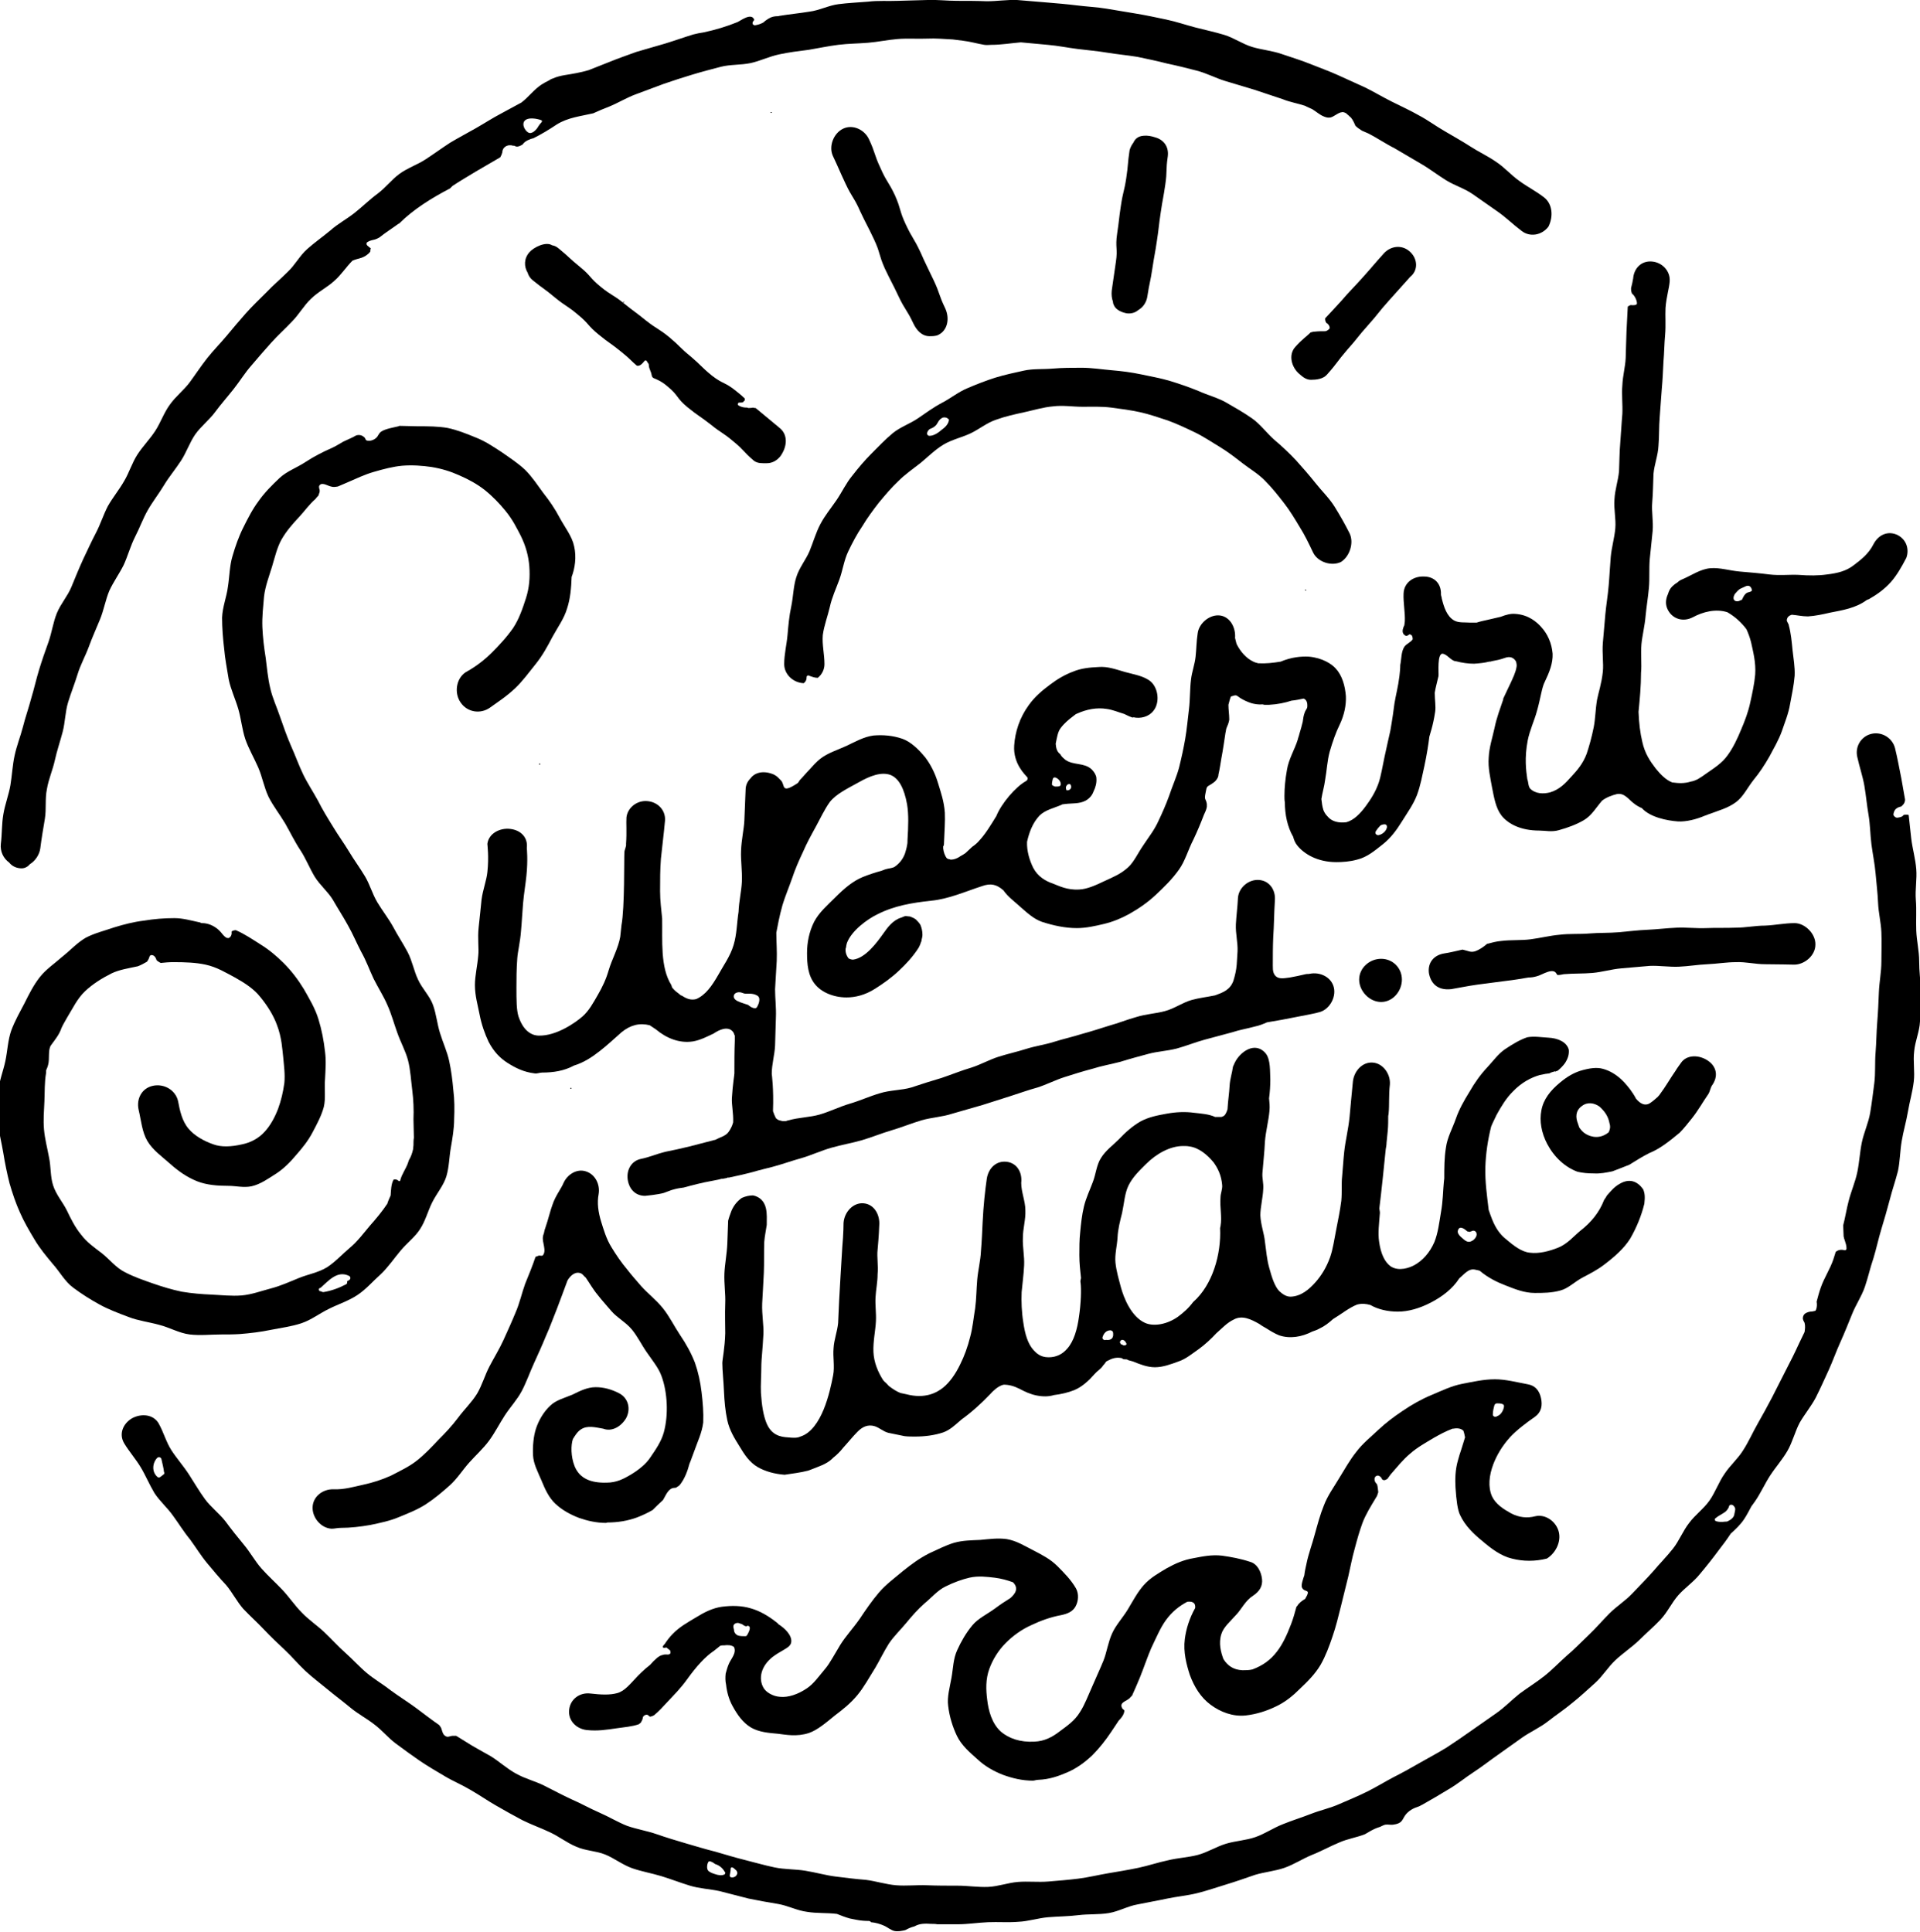 <?xml version="1.0" encoding="utf-8"?>
<!-- Generator: Adobe Illustrator 19.1.0, SVG Export Plug-In . SVG Version: 6.00 Build 0)  -->
<svg version="1.1" xmlns="http://www.w3.org/2000/svg" xmlns:xlink="http://www.w3.org/1999/xlink" x="0px" y="0px"
	 viewBox="0 0 462.5 465.4" width="462.5" height="465.4" style="enable-background:new 0 0 462.5 465.4;" xml:space="preserve">
<style type="text/css">
	.st0{fill:#000000;}
</style>
<g id="Ebene_3">
</g>
<g id="Ebene_3_Kopie_Kopie">
	<path class="st0" d="M432.3,222.4c-2.4,0-4.7,0.5-7.1,0.6c-2.4,0-4.7,0.5-7.1,0.5c-2.4,0.1-4.7,0-7.1,0.1s-4.7-0.2-7.1-0.1
		s-4.7,0.4-7,0.5c-2.4,0.1-4.7,0.4-7,0.6c-2.3,0.2-4.7,0.1-7.1,0.3c-2.3,0.2-4.7,0-7.1,0.3c-2.3,0.2-4.7,0.8-7,1.1
		c-2.3,0.3-4.7,0.1-7.1,0.4c-1.1,0.1-2.3,0.4-3.4,0.7c-0.9,0.8-2,1.5-2.9,1.8c-0.7,0.2-1.2,0.1-1.8-0.1c-0.4-0.1-0.7-0.2-1.1-0.3
		c0,0,0,0,0,0c0,0,0,0,0,0c-0.1,0-0.1,0-0.2,0c-1.4,0.3-2.9,0.7-4.3,0.9c-2.5,0.4-4,2.2-3.7,4.7c0.4,2.3,1.9,4.3,5.4,3.9
		c0.2,0,4.1-0.8,6.4-1.1c2.3-0.3,4.6-0.6,6.9-0.9c1.8-0.2,3.5-0.5,5.3-0.8c0.7,0,1.3-0.1,2-0.3c1.3-0.3,4-2.3,4.8-0.5
		c0,0.1,0.2,0.2,0.3,0.2c0.4,0,0.9-0.1,1.4-0.2c0,0,0,0,0,0c2.3-0.2,4.6-0.1,6.9-0.3c2.3-0.2,4.6-0.9,6.9-1.1
		c2.3-0.2,4.6-0.4,6.9-0.6c2.3-0.1,4.7,0.3,7,0.2c2.3-0.1,4.6-0.5,6.9-0.6c2.3-0.1,4.6-0.5,6.9-0.5c2.3-0.1,4.6,0.5,7,0.5
		c2.3,0,7,0.1,7,0.1c2.5,0,5.1-2.2,5.1-4.8C437.4,225,434.8,222.4,432.3,222.4z"/>
	<path class="st0" d="M457.1,128.9c-2.3-1.1-4.6-0.1-5.8,2.2c-1.2,2.4-3.1,3.8-4.8,5.1c-1.8,1.4-3.9,1.9-6.4,2.2
		c-2.1,0.3-4.3,0.3-6.9,0.1c-2.1-0.1-4.5,0.2-7-0.1c-2.3-0.3-4.7-0.5-7.1-0.7c-2.4-0.2-4.8-1-7.1-0.8c-2.4,0.2-4.5,1.7-6.6,2.6
		c-0.5,0.2-0.9,0.4-1.3,0.8c-0.5,0.3-0.9,0.6-1.3,1c-0.5,0.5-0.8,1.1-1,1.8c-0.6,1.3-0.7,2.6,0,3.9c1.2,2.2,3.7,2.9,6,1.7
		c2.4-1.3,5.5-2.1,8.3-1.2c1.9,1.1,3.4,2.5,4.6,4.1c0.4,0.9,0.8,1.9,1.1,3.1c0.5,2.3,1.2,4.9,1,7.8c-0.2,2.3-0.7,4.5-1.2,6.8
		c-0.5,2.3-1.3,4.4-2.2,6.5c-0.9,2.2-1.9,4.3-3.2,6.1c-1.4,2-3.4,3.2-5.1,4.4c-0.7,0.5-1.4,1-2.1,1.4c-0.6,0.3-1.1,0.5-1.7,0.6
		c-1.6,0.5-3,0.4-4.5,0.2c-1.5-0.6-2.8-1.9-4-3.4c-1.3-1.7-2.6-3.6-3.2-6.4c-0.5-2.1-0.8-4.5-0.9-7.2c0.3-3.1,0.6-6.2,0.6-9.4
		c0.2-2.1-0.1-4.4,0.1-6.9c0.2-2.1,0.8-4.4,1-6.8c0.2-2.2,0.6-4.5,0.8-6.8c0.2-2.2,0-4.5,0.2-6.9c0.2-2.2,0.5-4.5,0.7-6.8
		c0.2-2.3-0.3-4.6-0.1-6.9c0.2-2.3,0.2-4.6,0.3-6.8c0.2-2.3,1.1-4.5,1.2-6.8c0.2-2.3,0.1-4.6,0.3-6.9c0.2-2.3,0.3-4.6,0.5-6.8
		c0.2-2.2,0.3-4.4,0.4-6.5c0.2-2.3,0.2-4.4,0.4-6.5c0.2-2.4,0-4.6,0.1-6.5c0.2-2.7,0.9-4.8,1-6.4c0.2-2.5-1.8-4.6-4.3-4.8
		c-2.5-0.2-4.3,1.6-4.5,4.1c-0.1,0.7-0.3,1.5-0.5,2.3c0,0.1,0,0.2,0,0.3c0,0.4,0.1,0.7,0.2,1c0.9,0.7,1.3,2.1,1.2,2.5
		c-0.1,0.3-0.7,0.4-1.5,0.3c-0.3,0.1-0.5,0.2-0.7,0.4c-0.1,1.8-0.2,3.8-0.3,5.9c-0.1,2-0.1,4.2-0.2,6.5c-0.1,2.1-0.7,4.2-0.8,6.5
		c-0.2,2.2,0.1,4.5,0,6.9c-0.2,2.2-0.3,4.5-0.5,6.9c-0.2,2.3-0.2,4.6-0.3,6.9c-0.2,2.3-1,4.5-1.1,6.8c-0.2,2.3,0.4,4.7,0.2,7
		c-0.2,2.3-0.9,4.6-1.1,6.9c-0.2,2.3-0.3,4.7-0.5,6.9c-0.2,2.4-0.6,4.7-0.8,6.9c-0.2,2.4-0.4,4.7-0.6,6.9c-0.2,2.5,0.2,4.9,0,6.9
		c-0.3,2.9-1.1,5.2-1.4,6.8c-0.4,2.4-0.4,4.6-0.8,6.6c-0.5,2.5-1.1,4.6-1.7,6.4c-0.9,2.4-2.3,4-3.6,5.4c-1.5,1.7-2.9,3.2-5.2,3.9
		c-1.6,0.4-3.5,0.4-4.8-0.9c-0.5-0.6-0.4-1.5-0.7-2.3c-0.3-2.1-0.7-5.1,0.1-9.3c0.5-2.5,1.6-4.8,2.2-7c0.9-3.1,1.2-5.8,1.9-7.1
		c1.1-2.3,2-4.5,1.9-6.8c-0.2-2.5-1.2-4.8-2.8-6.5c-0.9-1-2.9-2.9-6.2-3.1c-1.1-0.1-2.2,0.2-3.5,0.7c-1,0.2-2,0.5-3,0.7
		c-0.9,0.2-1.9,0.4-2.8,0.7c-0.5,0-1,0-1.6,0c-1.3-0.1-2.7,0.1-3.8-0.5c-1.8-1-2.5-3.3-3-5.3c0-0.3-0.2-0.7-0.2-1
		c0.1-2.5-1.5-4.3-4.1-4.3c-2.6-0.1-4.8,1.5-4.9,4.1c-0.1,2.2,0.4,4.5,0.3,6.7c0,0.3-0.1,0.6-0.1,0.8c0,0.1,0,0.2-0.1,0.3
		c-0.2,0.5-0.5,1.2-0.2,1.8c0.1,0.2,0.3,0.4,0.5,0.5c0.4,0.3,0.8-0.2,1.1-0.3c0.2,0.1,0.4,0.2,0.5,0.3c0.1,0.2,0.2,0.5,0.2,0.9
		c-0.4,0.7-1.5,1.1-2,1.8c-0.8,1.2-0.7,3-1,4.4c0,0.9-0.1,1.8-0.2,2.7c-0.3,2.5-0.9,4.7-1.2,6.6c-0.5,4-1,6.5-1,6.6
		c0,0-1,4.4-1.4,6.3c-0.5,2.3-0.8,4.4-1.4,6.2c-0.8,2.3-2,4.1-3.1,5.6c-1.4,1.9-2.9,3.4-4.7,3.9c-1.8,0.2-3.5-0.1-4.6-1.5
		c-0.4-0.4-0.7-0.9-0.9-1.4c-0.3-0.9-0.4-1.8-0.5-2.7c0.2-1.4,0.7-3,0.9-4.6c0.4-2.2,0.5-4.6,1.1-6.8c0.7-2.4,1.5-4.7,2.4-6.5
		c1.1-2.3,1.6-4.7,1.5-6.9c-0.2-2.5-0.9-5-2.5-6.7c-0.9-1-3.1-2.5-6.4-2.8c-1.8-0.1-4.2,0.1-6.8,1.2c-1.8,0.3-3.6,0.5-5.4,0.4
		c-0.4-0.1-0.8-0.2-1.2-0.4c-1.7-0.8-3.1-2.4-4-4.2c0-0.1-0.1-0.2-0.1-0.3c-0.1-0.4-0.2-0.8-0.3-1.2c0.2-2.4-1.1-5-3.5-5.4
		c-2.5-0.4-5.2,1.8-5.5,4.3c-0.3,1.9-0.3,3.8-0.5,5.6c-0.2,1.9-0.9,3.7-1.1,5.5c-0.3,2.4-0.2,4.8-0.5,7.2c-0.3,2.4-0.5,4.8-0.9,7.1
		c-0.4,2.3-0.9,4.6-1.5,7c-0.6,2.2-1.6,4.4-2.4,6.8c-0.8,2.2-1.7,4.2-2.6,6.1c-1,2.2-2.4,3.9-3.5,5.6c-1.4,2-2.3,4.1-3.7,5.4
		c-1.8,1.7-3.9,2.5-5.6,3.3c-2.3,1.1-4.3,2-6.2,2.1c-2.9,0.2-5-0.9-6.3-1.4c-1.8-0.6-3.7-1.7-4.8-3.8c-0.9-1.8-1.6-4.1-1.5-6.3
		c0.5-2.2,1.3-4.5,3-6.3c1.4-1.4,3.5-1.8,5.3-2.6c0.1,0,0.1,0,0.1-0.1c0.3,0,0.5-0.1,0.8-0.1c1.6-0.2,3.4,0,4.9-0.8
		c0.9-0.5,1.6-1.3,1.9-2.2c0.5-1,0.8-2.1,0.7-3.2c0-0.3-0.1-0.6-0.2-0.8c-0.2-0.5-0.6-1-1-1.4c-1.8-1.6-4.3-0.9-6.2-2.2
		c-0.5-0.4-1-0.8-1.3-1.4c-0.8-0.6-1-1.4-1.1-2.5c0.3-1.5,0.5-2.9,1.2-3.8c0.9-1.2,2-2.1,3.2-3c0.2-0.2,0.5-0.4,0.8-0.5
		c2.2-1,4.7-1.5,7.1-1.1c1.5,0.2,2.8,0.8,4.2,1.2c0.6,0.3,1.2,0.6,1.8,0.8c0.2,0.1,0.3,0.1,0.4,0c1.7,0.4,3.7-0.1,4.8-1.5
		c1.6-1.9,1.3-5.4-0.6-7.1c-1.7-1.4-4.1-1.7-6.2-2.3c-2.1-0.6-4.2-1.4-6.4-1.2c-2.1,0.1-4.2,0.3-6.1,1.1c-1.9,0.7-3.8,1.8-5.5,3.1
		c-1.9,1.4-3.8,3-5.2,5c-2.2,3-3.3,6.5-3.5,9.7c-0.3,4.4,2.7,7.1,3.1,7.6c0.3,0.3,0.1,0.8-0.3,1c-2.5,1.4-5.9,5.4-7.1,8.4
		c-1.4,2.3-2.7,4.4-4.1,5.9c-0.5,0.6-1.1,1.1-1.7,1.5c-0.5,0.5-1,0.9-1.5,1.4c-0.1,0.1-0.2,0.2-0.4,0.3c-0.4,0.3-0.9,0.5-1.3,0.8
		c-0.5,0.3-1.2,0.6-1.9,0.6c-0.1,0-0.2,0-0.4-0.1c-0.2,0-0.4-0.1-0.6-0.2c-0.5-0.6-0.8-1.5-0.9-2.4c0-0.1,0-0.3,0-0.4
		c0-0.1,0-0.2,0.1-0.2c0.1-0.3,0.1-0.5,0.1-0.8c0.1-2.7,0.3-5.1,0.2-7.2c-0.2-2.8-1-5-1.6-7c-0.8-2.7-1.9-4.7-3.1-6.3
		c-1.8-2.2-3.6-3.8-5.5-4.5c-2.3-0.8-4.7-1-7-0.8c-2.3,0.3-4.4,1.5-6.5,2.5c-2.2,1-4.5,1.7-6.3,3.1c-1,0.8-1.8,1.7-2.6,2.6
		c-0.8,0.8-1.5,1.7-2.3,2.5c-0.2,0.2-0.3,0.6-0.6,0.8c-4.1,2.7-2.9,0.4-4-0.7c-0.6-0.6-0.9-1-1.7-1.4c-2.3-1-4.5-0.6-5.6,0.9
		c-0.7,0.7-1.2,1.6-1.2,2.8c0,0.1-0.1,2.7-0.3,7.4c-0.1,2.1-0.7,4.5-0.8,7.3c-0.1,2.2,0.3,4.7,0.2,7.4c-0.1,2.3-0.7,4.7-0.8,7.3
		c-0.4,2.5-0.4,5.4-1.2,8c-0.8,2.7-2.5,5-3.7,7.2c-1.5,2.6-3,4.8-5.3,5.8c-1.2,0.3-2.2,0-3.4-0.8l0,0c-0.1,0-0.2-0.1-0.3-0.1
		c-0.2-0.2-0.4-0.3-0.6-0.5c-0.6-0.4-1.1-0.9-1.5-1.4c-0.1-0.2-0.1-0.4-0.2-0.6c-2.7-4.3-2.1-10.8-2.2-16c-0.2-2.1-0.5-4.3-0.5-6.6
		c0-2.6,0-5.2,0.2-7.8c0.6-5.4,1-9,1-9.3c0.1-2.5-1.8-4.4-4.3-4.6c-2.4-0.2-4.7,1.5-5,3.9c-0.1,1.3,0.1,3.6-0.1,6.4
		c0.1,0.7-0.4,1.4-0.4,2.1c-0.1,1.4,0.1,13.2-0.7,17.5c-0.1,0.9-0.2,1.9-0.3,2.8c-0.5,2.8-2,5.4-2.8,8.1c-0.6,2.1-1.5,4-2.6,5.9
		c-1.1,1.9-2.1,3.8-3.7,5.2c-1.6,1.4-6.2,4.7-10.5,4.6c-1,0-3.5-0.4-4.9-4.6c-0.5-1.6-0.5-3.9-0.5-7c0-2,0-4.3,0.2-7
		c0.1-1.6,0.7-3.9,0.9-6.6c0.2-2.1,0.3-4.4,0.5-6.7c0.2-2.3,0.6-4.6,0.8-6.6c0.4-3.8,0.1-6.6,0.1-6.7c0.3-2.5-1.4-4.3-4-4.6
		c-2.5-0.3-5.2,1.1-5.5,3.6c0,0.3,0.4,3.1,0,6.8c-0.2,2-1.1,4.3-1.4,6.6c-0.2,2.3-0.5,4.6-0.7,6.7c-0.3,2.7,0.1,5.2-0.1,6.8
		c-0.2,2.5-0.8,4.9-0.8,7.1c0,2.6,0.7,4.9,1.1,7c0.5,2.6,1.3,4.8,2.2,6.7c1.2,2.3,2.7,3.9,4.6,5.1c1.9,1.2,3.9,2.2,6.5,2.5
		c0.6,0.1,1.2-0.2,1.8-0.2c2.7,0,5.3-0.4,7.7-1.7c2.3-0.7,4.3-2,6.2-3.5c1.8-1.4,3.5-3,5.2-4.5c2.2-1.8,4.4-2.3,6.8-1.7
		c0.5,0.3,1,0.7,1.5,1c2.5,2.1,5.6,3.4,8.9,2.9c1.8-0.3,3.5-1.2,5-1.9c1.3-0.9,3.3-1.8,4.5-0.6c0.3,0.3,0.4,0.6,0.5,0.9
		c0,0.1,0.1,0.1,0.1,0.2c0,0.1,0,0.3,0,0.4c0,0.3,0,0.5,0,0.8c-0.1,2.6-0.1,5.2-0.1,7.9c0,0.4-0.4,2.6-0.6,5.9
		c-0.1,1.7,0.4,3.7,0.3,5.9c-0.2,0.8-0.6,1.6-1.1,2.3c-0.7,1-2.1,1.3-3.2,1.9c-0.2,0.1-0.3,0-0.4,0.1c-2,0.5-3.9,1-5.8,1.5
		c-2,0.5-3.9,0.9-5.9,1.3c-2,0.5-3.8,1.3-5.8,1.7c-2.5,0.5-3.7,3-3.1,5.5c0.5,2.1,2,3.4,4.1,3.4c0.1,0,3.1-0.3,4.5-0.7
		c0.9-0.3,1.7-0.7,2.6-0.9c0.7-0.2,1.5-0.3,2.2-0.4c2.2-0.6,4.5-1.2,6.8-1.6c0.5-0.1,1-0.2,1.5-0.3c0.3-0.1,0.5-0.1,0.8-0.2
		c0,0,0,0,0.1,0c0,0,0.1,0,0.2,0c0.3-0.1,0.6-0.1,1-0.2c0,0,0.1,0,0.1-0.1c0.1,0,0.3,0,0.4,0c1.9-0.4,3.7-0.8,5.6-1.3
		c1.6-0.5,5.1-1.3,5.3-1.4c2.2-0.6,4.4-1.4,6.6-2c2.4-0.7,4.7-1.8,7.2-2.5c2.4-0.7,4.9-1.1,7.3-1.8c2.4-0.7,4.8-1.7,7.2-2.4
		c2.4-0.7,4.8-1.7,7.2-2.4c2.4-0.7,5-0.8,7.4-1.6c2.4-0.7,4.9-1.4,7.3-2.1c2.2-0.7,4.4-1.4,6.6-2.1c2.2-0.7,4.4-1.5,6.6-2.1
		c2.2-0.7,4.3-1.8,6.5-2.5c2.2-0.7,4.4-1.4,6.7-2c2.2-0.7,4.5-1.1,6.8-1.7c2.2-0.7,4.5-1.3,6.7-1.9c2.2-0.6,4.6-0.7,6.9-1.3
		c2.2-0.6,4.4-1.5,6.6-2.1c2.2-0.6,4.5-1.2,6.7-1.8c1.8-0.6,3.7-0.9,5.5-1.4c1-0.2,2-0.6,2.9-1c2.4-0.4,4.7-0.8,7.1-1.3
		c1.6-0.3,5.2-1,5.3-1.1c2.5-0.5,4.3-3.5,3.7-6c-0.6-2.5-3.3-3.8-5.8-3.3c-0.5,0.1-0.5,0-1,0.1c-1.3,0.3-2.6,0.6-3.8,0.8
		c-1.6,0.2-3.2,0.6-3.9-1.1c-0.2-0.5-0.2-1.2-0.2-1.8c0-2.2,0-4.5,0.1-6.8c0.2-2.8,0.2-5.8,0.4-8.9c0.2-2.5-1.3-4.7-3.8-4.9
		c-2.5-0.2-4.9,1.8-5.1,4.3c-0.1,2.2-0.4,4.4-0.5,6.4c-0.1,2.2,0.5,4.4,0.4,6.5c-0.1,1.1-0.1,2.2-0.2,3.2c-0.1,1.3-0.4,2.6-0.8,3.9
		c-0.8,2.2-2.5,2.8-4.4,3.5c-1.9,0.4-3.8,0.6-5.6,1.1c-2.2,0.6-4.2,2.1-6.5,2.7c-2.2,0.6-4.6,0.7-6.8,1.4c-2.2,0.6-4.4,1.5-6.6,2.1
		c-2.2,0.7-4.4,1.4-6.6,2c-2.2,0.7-4.5,1.2-6.7,1.9c-2.2,0.7-4.5,1-6.7,1.7c-2.2,0.7-4.5,1.2-6.7,1.9c-2.2,0.7-4.3,1.9-6.5,2.6
		c-2.4,0.7-4.8,1.7-7.2,2.5c-2.4,0.7-4.9,1.5-7.3,2.3c-2.4,0.7-5.1,0.6-7.6,1.4c-2.4,0.7-4.8,1.8-7.2,2.5c-2.4,0.7-4.8,1.9-7.2,2.6
		c-2.4,0.7-5.1,0.7-7.5,1.4c-0.3,0-0.5,0.2-0.8,0.2c-0.2,0-0.5,0-0.7,0c-0.3-0.1-0.5-0.1-0.8-0.2c-0.3-0.1-0.6-0.3-0.8-0.5
		c-0.3-0.6-0.5-1.1-0.7-1.7c0,0,0,0,0-0.1c0.2-5.3-0.3-8.8-0.3-8.9c0-2.3,0.7-4.6,0.8-6.8c0.1-2.3,0.1-4.6,0.2-6.8
		c0.1-2.3-0.2-4.6-0.2-6.8c0.1-2.3,0.3-4.6,0.4-6.8c0.1-2.3-0.1-4.6-0.1-6.8c0.3-1.5,0.7-3.9,1.5-6.7c0.6-2,1.5-4.1,2.3-6.4
		c0.7-2.1,1.6-4.2,2.6-6.3c0.9-2.1,2-4.1,3.1-6.1c1.1-2,2.1-4.2,3.4-6c1.6-2,4.4-3.3,6.9-4.7c2.8-1.6,5.5-2.6,7.7-1.8
		c2,0.8,3.3,3.2,4,7.1c0.4,2.4,0.3,5.3,0.1,8.6c0,0.4,0,0.8-0.1,1.2c-0.1,0.7-0.3,1.3-0.5,2c-0.5,1.4-1.4,2.5-2.6,3.3
		c-0.5,0.2-1,0.3-1.6,0.4c-0.5,0.1-1,0.3-1.5,0.5c-1.5,0.4-3,0.9-4.5,1.5c-2.4,1-4.4,2.7-6.7,5c-1.8,1.8-3.8,3.5-5,5.8
		c-1.2,2.4-1.7,5-1.7,7.5c0,2.6,0.2,5.4,1.9,7.5c1.5,1.9,4.4,3.2,7.6,3.2c2,0,4.4-0.5,6.9-2.1c1.9-1.2,3.9-2.6,5.8-4.4
		c1.6-1.5,3.3-3.3,4.7-5.5c0.2-0.4,0.4-0.8,0.5-1.2c0.1-0.2,0.2-0.4,0.2-0.7c0.1-0.4,0.2-0.8,0.2-1.2c0-0.9-0.2-1.7-0.5-2.4
		c-0.3-0.5-0.7-0.9-1.1-1.3c-0.4-0.3-0.9-0.5-1.4-0.7c0,0,0,0-0.1,0c-0.3,0-0.7-0.1-0.9-0.1c-0.4,0-0.8,0.3-1.2,0.4
		c-1.9,0.6-3.2,2.3-4.3,3.9c-1.5,2.1-4.2,5.8-7.2,6.2c-0.4,0-0.7-0.1-1.1-0.3c-0.6-0.8-0.8-1.6-0.7-2.4c0-0.1,0-0.1,0.1-0.2
		c0-0.4,0.1-0.7,0.2-1.1c1.1-3,5-5.8,7.3-6.9c4.1-2.1,8.4-2.8,13-3.3c4.2-0.4,8.2-2.2,12.2-3.5c2.2-0.8,3.6-0.4,5.2,1
		c1.1,1.6,2.7,2.7,4.1,4c1.6,1.4,3.2,2.9,5.2,3.6c2.8,0.9,5.6,1.5,8.4,1.5c2.2,0,4.4-0.5,6.5-1c2.1-0.5,4.1-1.3,6.1-2.4
		c2.3-1.3,4.5-2.8,6.5-4.7c1.9-1.8,3.8-3.6,5.5-6c1.5-2.1,2.2-4.8,3.5-7.3c0.9-1.9,1.7-3.8,2.5-5.9c0.3-0.6,0.6-1.3,0.7-1.9
		c0,0,0-0.1,0-0.1c0-0.1,0-0.2,0-0.4c0,0,0,0,0-0.1c0,0,0,0,0-0.1c0,0,0,0,0,0l0,0c-0.2-1.4-0.7-0.8-0.3-2.7
		c0.3-1.7,0.3-1.4,1.4-2.1c0.4-0.3,0.8-0.5,1.1-0.9c0.4-0.5,0.6-0.9,0.6-1.4c0,0,0,0,0,0c0.3-1.3,0.5-2.7,0.7-3.9
		c0.4-2.1,0.7-4.2,1-6.2c0.1-0.3,0.1-0.7,0.2-1c0.3-0.7,0.6-1.4,0.7-2.1c0,0,0,0,0-0.1c0-1.2-0.2-2.3-0.2-3.5c0.2-0.7,0.3-1.3,0.6-2
		c0,0,0,0,0,0c1.5-0.5,1.2-0.3,2.3,0.4c0.8,0.5,1.7,0.9,2.6,1.2c0.7,0.2,1.8,0.4,2.7,0.3c0.2,0,0.3,0.1,0.5,0.1c0.4,0,0.8,0,1.1,0
		c2-0.1,3.9-0.5,5.4-1c1-0.1,2-0.3,2.9-0.5c0.6,0.2,1,0.8,0.9,2c0,0.4-0.5,0.9-0.6,1.3c-0.3,0.8-0.4,1.5-0.5,2.3
		c-0.2,0.9-0.5,1.9-0.8,2.9c-0.1,0.5-0.3,0.9-0.4,1.4c-0.7,2.3-2.2,4.7-2.6,7.3c-0.4,2.2-0.6,4.3-0.6,6.2c0,0.6,0,1.1,0.1,1.6
		c0,2.9,0.6,5.9,2,8.3c0.2,0.8,0.5,1.5,1,2.1c1.6,2,4.8,4,9.4,4c1.4,0,3.2-0.1,5-0.6c2.5-0.6,4.4-2.3,6.2-3.7
		c1.9-1.5,3.3-3.4,4.6-5.5c1.3-2.1,2.7-4,3.6-6.3c0.9-2.4,1.3-4.8,1.8-7c0.6-2.8,1-5.4,1.2-7.1c0.1-0.5,0.9-2.6,1.4-6
		c0.2-1.3-0.1-2.9-0.1-4.6c0.2-1.3,0.6-2.6,0.9-4c0.1-0.7-0.4-5.7,1.1-5.4c1,0.2,1.8,1.5,2.9,1.8c0.1,0,0.1,0,0.2,0c0,0,0,0,0,0
		c1.5,0.4,3,0.6,4.4,0.6c1.3-0.1,2.5-0.2,3.6-0.5c0.2,0,0.4,0,0.6-0.1c1.1-0.2,2.1-0.4,3.2-0.8c1.3-0.5,2.2,0,2.7,0.9
		c0.1,0.4,0.2,0.9,0.1,1.3c-0.2,1.3-0.9,2.7-1.4,3.8c-0.6,1.3-1.2,2.5-1.8,3.8c0,0.1,0,0.1,0,0.2c-0.7,2.1-1.6,4.4-2.1,6.9
		c-0.5,2.3-1.3,4.7-1.4,7.1c-0.2,2.5,0.4,4.9,0.8,7.2c0.5,2.5,0.9,5,2.3,6.8c1.6,2,4.6,3.6,9.1,3.6c1.4,0,3,0.4,4.7-0.1
		c2.2-0.6,4.3-1.4,6-2.4c1.9-1.1,3-3.1,4.4-4.7c1-0.8,2.4-1.3,3.6-1.6c1.8-0.3,2.7,1.2,4,2.2c0.6,0.5,1.3,0.9,2,1.2
		c2,2.2,6,3,8.7,3.2c2,0.1,4.4-0.5,6.5-1.4c0.4-0.1,0.7-0.3,1.1-0.4c2.1-0.8,4.4-1.4,6.3-2.8c1.8-1.3,2.8-3.5,4.3-5.4
		c1.4-1.7,2.6-3.5,3.8-5.6c1-1.9,2.2-3.9,3-6.1c0.7-2.1,1.6-4.2,2-6.6c0.4-2.2,0.9-4.4,1.1-6.8c0.1-2.1-0.3-4.2-0.5-6.1
		c-0.2-2.1-0.4-4.2-0.9-6c0-0.4-0.5-0.9-0.5-1.3c0.1-0.8,0.6-1.1,1.2-1.3c1.3,0.1,2.5,0.4,3.9,0.4c1.7-0.1,3.6-0.5,5.3-0.9
		c3.1-0.6,6.2-1.1,8.8-3c0.2-0.1,0.3-0.2,0.5-0.2c1.9-1.1,3.7-2.3,5.4-4.2c1.4-1.6,2.5-3.5,3.7-5.8
		C459.9,132.5,459.4,130.1,457.1,128.9z M422,142.3c-0.3,0.4-0.9,0.3-1.3,0.6c-0.5,0.3-0.8,1-1.1,1.6c-0.1,0.1-0.2,0.1-0.3,0.1
		c-0.9,0.6-2.1,0.2-1.6-1.1c0.1-0.1,0.1-0.3,0.2-0.4c0.4-0.5,0.8-0.9,1.2-1.2c0.4-0.2,0.9-0.4,1.3-0.6c0.8-0.4,1.4-0.1,1.6,0.8
		C422,142.2,422,142.3,422,142.3z M256.8,189.5C256.9,189.5,256.9,189.5,256.8,189.5c0.1-0.1,0.1-0.1,0.1-0.2
		c0.2-0.3,0.4-0.4,0.7-0.4c0.2,0,0.3,0.1,0.4,0.4c0.2,0.7-0.4,1.2-1.1,1.1c0,0,0,0,0,0C256.8,190.1,256.7,189.8,256.8,189.5z
		 M253.6,187.7c0.1-0.4,0.5-0.5,0.8-0.3c0.3,0.1,0.5,0.3,0.7,0.5c0,0,0,0.1,0.1,0.1c0.2,0.3,0.4,0.7,0.3,1.1c0,0.1-0.1,0.1-0.1,0.2
		c-0.3,0.2-0.6,0.2-1.1,0.2c-0.4,0-0.6-0.2-0.9-0.4c0,0,0-0.1,0-0.1C253.4,188.5,253.5,188.1,253.6,187.7z M182.3,242.7
		c-0.1,0.1-0.2,0.2-0.4,0.2c-0.7,0-1.2-0.4-1.7-0.8c-0.8-0.3-1.7-0.5-2.5-0.9c-0.4-0.2-0.7-0.4-0.9-0.8c-0.3-1.1,0.8-1.5,1.7-1.3
		c0.4,0.1,0.7,0.3,1.1,0.3c0.3,0,0.7,0,1,0c0.5,0,1.2,0.1,1.7,0.4C183.4,240.3,182.8,241.9,182.3,242.7z M332.1,201.2
		c-0.5,0.1-1-0.4-0.7-0.9c0.3-0.5,0.7-1,1.1-1.4c0.3-0.2,0.7-0.3,1-0.3c0.5,0,0.6,0.3,0.6,0.7C333.9,200.3,333,201,332.1,201.2z"/>
	<path class="st0" d="M183.2,197.1c-0.1,0-0.1-0.1,0-0.2c0.1-0.1,0.2-0.1,0.2,0S183.3,197.2,183.2,197.1z"/>
	<path class="st0" d="M395.8,286.5c-1.3-1.8-3.2-2.8-5.8-1.2c-1.2,0.7-2,1.7-2.9,2.7c-0.2,0.4-0.5,0.8-0.7,1.1c0,0,0,0,0,0
		c0,0,0,0,0,0c-1.1,2.9-3.1,5.4-5.7,7.4c-1.5,1.2-3.1,3.2-5.4,4.1c-2,0.8-4.5,1.5-6.8,1.2c-2-0.2-3.9-1.7-5.9-3.4
		c-1.2-1-2.3-2.4-3.2-4.7c-0.3-0.7-0.5-1.4-0.8-2.2c-0.4-3.4-0.9-6.8-0.8-10.3c0.1-3.3,0.6-6.6,1.4-9.8c0.4-1,0.9-1.9,1.3-2.8
		c1.1-2,2.3-4,3.9-5.6c2.1-2.2,4.4-3.4,6.5-4c0.5-0.1,1-0.2,1.5-0.3c0.3,0,0.5-0.1,0.8-0.1c0.1,0,0.2-0.1,0.4-0.2
		c0.3-0.1,0.6-0.2,1-0.3c0,0,0,0.1,0.1,0.1c0,0,0-0.1,0.1-0.1c0.2-0.1,0.4-0.1,0.5-0.2c0.6-0.5,1.2-1.1,1.7-1.8
		c0.7-1.1,1-2.1,0.9-3.2c-0.5-1.9-2.7-2.8-4.9-2.9c-1.7-0.1-3.5-0.4-5.1-0.1c-1.8,0.6-3.6,1.7-5.4,2.9c-1.6,1.1-2.8,2.8-4.2,4.3
		c-1.7,1.8-3.1,3.8-4.3,5.9c-1.3,2.1-2.5,4.2-3.3,6.5c-0.8,2.3-2.1,4.6-2.4,7c-0.4,2.4-0.4,5-0.4,7.4c0,0.3-0.1,0.6-0.1,0.9
		c-0.2,1.9-0.2,4.6-0.7,7.3c-0.4,2.4-0.7,5-1.6,7.2c-1.1,2.5-2.8,4.4-4.8,5.5c-1.1,0.6-3.7,1.6-5.7,0.3c-1.4-1-2.4-3-2.8-6
		c-0.3-2,0-4.3,0.2-6.9c0-0.5-0.2-0.9-0.1-1.4c0.3-2.2,1.3-11.7,1.5-13.9c0.1-0.6,0.2-1.1,0.2-1.6c0,0,0,0,0,0c0.1-1,0.2-2,0.3-3
		c0.1-1.2,0.1-2.3,0.1-3.4c0-0.2,0.1-0.4,0.1-0.7c0.2-2,0-4.3,0.3-6.9c0.2-2.5-1.6-5.1-4.1-5.3c-2.5-0.2-4.5,2-4.8,4.5
		c-0.3,3.3-0.6,6-0.8,8.5c-0.3,3.1-1,5.7-1.3,8.5c-0.2,1.8-0.3,3.8-0.5,5.9c-0.2,1.8,0,3.7-0.2,5.9c-0.3,2.4-0.8,4.7-1.2,6.8
		c-0.5,2.5-0.8,4.8-1.5,6.8c-0.9,2.5-2.1,4.4-3.5,6c-1.6,1.8-3.5,3.4-6,3.5c-1.1,0-1.9-0.6-2.7-1.3c-1.1-1.1-1.8-3.2-2.5-5.8
		c-0.5-1.8-0.7-3.9-1-6.2c-0.2-2-1-4-1.1-6.3c0-2,0.6-4.1,0.7-6.4c0.1-1.3-0.3-2.6-0.2-3.8c0.2-2.6,0.5-5.1,0.6-7.5
		c0.2-2.6,0.9-5.1,1.1-7.5c0.1-1,0-2-0.1-3c0.2-1.5,0.3-3,0.3-4.5c-0.1-1.9,0.1-4.8-1.1-6.3c-2.6-3.1-6.3-0.3-7.5,2.3
		c-0.1,0.3-0.3,0.6-0.4,0.9c-0.2,1.5-0.7,2.9-0.8,4.5c-0.1,1.9-0.4,3.7-0.5,5.6c0,0,0,0,0,0.1c-0.1,0.2-0.1,0.4-0.2,0.6
		c-0.1,0.2-0.2,0.4-0.3,0.6c-0.2,0.4-0.6,0.6-1,0.7c-0.5,0-1,0-1.5,0c-1.5-0.7-3.3-0.8-5-1c-2.2-0.3-4.4-0.2-6.6,0.2
		c-2.2,0.4-4.4,0.8-6.4,1.9c-1.9,1.1-3.6,2.6-5.2,4.3c-1.4,1.4-3.2,2.7-4.3,4.5c-1.1,1.7-1.2,3.9-2,5.9c-0.7,1.9-1.6,3.7-2.1,5.8
		c-0.5,2.1-0.7,4.1-0.9,6.2c-0.2,1.8-0.2,3.7-0.2,5.5c0,1.9,0.2,3.7,0.4,5.5c-0.1,0.4-0.2,0.8-0.1,1.2c0.2,1.5,0.1,4.9-0.4,8.2
		c-0.4,2.9-1.2,5.8-2.8,7.6c-1.1,1.3-2.6,2.1-4.5,2.1c-2.1,0-3-1.1-3.6-1.7c-1.4-1.5-2.1-3.9-2.5-6.7c-0.4-2.5-0.5-5.1-0.4-7.3
		c0.2-2.2,0.5-4.3,0.6-6.5c0.1-2.2-0.4-4.4-0.3-6.6c0-2.2,0.7-4.4,0.6-6.6c0-2.2-1-4.4-1-6.6c0.3-2.5-1-4.8-3.5-5.1
		c-2.5-0.3-4.4,1.5-4.8,4.1c-0.4,2.8-0.8,6.3-1,10.5c-0.1,2.2-0.2,4.5-0.4,6.9c-0.1,2.3-0.7,4.6-0.9,6.9c-0.2,2.3-0.2,4.7-0.5,6.9
		c-0.4,2.4-0.6,4.7-1.2,6.9c-0.6,2.4-1.4,4.6-2.4,6.6c-1.1,2.3-2.5,4.3-4.1,5.6c-1.5,1.2-4.3,2.8-8.9,1.6c-0.4-0.1-0.9-0.2-1.4-0.3
		c-1-0.4-1.9-1-2.8-1.7c-0.3-0.3-0.6-0.7-1-1c0,0-0.1-0.1-0.1-0.1c0,0,0,0,0,0c-0.1-0.1-0.1-0.2-0.2-0.2c-1.3-2-2.3-4.4-2.4-6.9
		c-0.1-2.6,0.5-5.2,0.6-7.4c0.1-1.9-0.2-3.8-0.1-5.7c0.1-1.9,0.5-3.7,0.5-5.6c0.2-2.1-0.2-4.2,0-5.9c0.3-3.2,0.4-5.6,0.4-5.9
		c0.2-2.5-1.2-5.1-3.8-5.3c-2.5-0.2-4.6,2.1-4.8,4.7c0,0.1,0,2.5-0.3,5.8c0,0.2-0.8,12.4-1,18.2c0,0,0,0,0,0.1
		c-0.2,2.1-1,4.1-1.1,6.1c-0.2,2.1,0.3,4.4-0.1,6.5c-0.4,2.1-1.1,5.4-2.3,8.3c-1.2,2.9-3,5.7-5.6,6.5c-0.8,0.4-1.9,0.3-2.9,0.2
		c-1.9-0.1-4.2-0.5-5.4-3.8c-0.6-1.6-1-3.8-1.2-6.9c-0.1-1.9,0.1-4.2,0.1-6.9c0-0.9,0.3-3.6,0.5-7.3c0.1-2.1-0.4-4.6-0.3-7.4
		c0.1-2.3,0.3-4.8,0.4-7.4c0.1-2.4,0-4.9,0.1-7.4c0.1-1.4,0.4-2.7,0.6-4.1c0-1.3,0.1-2.7-0.2-4c-0.4-1.8-1.6-2.8-3.1-3.1
		c-0.9,0-1.8,0.2-2.7,0.6c-1,0.7-1.9,1.7-2.5,3.1c-0.3,0.8-0.6,1.6-0.8,2.4c-0.1,1.8-0.1,3.7-0.2,5.5c-0.1,2.5-0.6,4.9-0.7,7.2
		c-0.1,2.5,0.3,5,0.2,7.2c-0.1,2.7,0,5.1,0,7.2c-0.1,3.7-0.7,6.3-0.7,7.2c0,1.8,0.3,4.3,0.4,6.9c0.1,2.2,0.3,4.6,0.8,6.9
		c0.5,2.3,1.7,4.3,2.9,6.2c1.2,2,2.4,3.9,4.5,5.1c1.8,1,3.9,1.6,6.4,1.8c1.9-0.3,3.8-0.5,5.7-1c0.3-0.1,0.5-0.2,0.8-0.3
		c1.7-0.7,3.5-1.2,4.9-2.5c0.1-0.1,0.2-0.2,0.3-0.3c0.9-0.7,1.7-1.5,2.4-2.4c1.2-1.3,2.3-2.7,3.5-3.9c1.1-1.1,2.4-1.8,4.1-1.3
		c1.2,0.4,2.1,1.3,3.3,1.6c1.3,0.3,2.6,0.5,3.9,0.8c0,0,0,0,0,0c0.8,0.1,1.7,0.1,2.5,0.1c2.4,0,4.7-0.3,6.8-1c1.7-0.6,3-1.9,4.4-3.1
		c2.5-1.8,4.8-3.9,6.9-6.1c0.8-0.9,1.8-1.8,2.9-2.2c0.1,0,0.3-0.1,0.4-0.1c1.2,0,2.4,0.3,3.8,1c1.3,0.7,2.6,1.3,4.1,1.6
		c1.5,0.3,2.9,0.3,4.2-0.1c1.7-0.2,3.4-0.6,4.9-1.2c1.9-0.8,3.5-2.3,4.9-3.9c0.6-0.7,1.5-1.2,2-2c0.3-0.3,0.5-0.6,0.7-0.9
		c0.2-0.2,0.5-0.3,0.7-0.4c1.1-0.6,2.1-0.7,3.1-0.5c0.1,0.1,0.2,0.1,0.3,0.2c0.2,0.1,0.5,0.1,0.8,0.1c0.2,0,0.3,0.1,0.5,0.2
		c0.4,0.1,0.7,0.2,1.1,0.3c1.7,0.7,3.5,1.4,5.3,1.4c1.9,0,3.8-0.7,5.7-1.4c1.8-0.6,3.3-1.9,4.9-3c1.5-1.1,2.9-2.4,4.2-3.8
		c1.3-1.1,2.5-2.5,4.2-3.3c2-1.1,4.1-0.1,6.2,1.1c0.5,0.4,1.1,0.7,1.6,1c1.1,0.7,2.1,1.3,3.1,1.7c2.6,0.9,5.5,0.4,8-0.9
		c0.6-0.2,1.2-0.4,1.7-0.7c1.3-0.6,2.3-1.4,3.3-2.3c2-1.2,3.8-2.7,5.8-3.5c1.2-0.3,2.1-0.2,3.2,0.1c1.9,1.1,4.3,1.6,6.6,1.6
		c2.6,0,5.3-0.8,8-2.2c2.7-1.4,5.2-3.3,6.8-5.8c1.3-1.1,2.3-2.5,3.9-2.1c0.3,0.1,0.6,0.1,0.9,0.2c0.1,0,0.2,0.1,0.2,0.1
		c1.9,1.6,4.1,2.7,6.2,3.5c2.3,0.9,4.5,1.8,7,1.8c2,0,4.1,0,6.2-0.6c1.9-0.5,3.4-2.1,5.3-3.1c1.7-0.9,3.5-1.8,5.2-3.1
		c2.5-1.9,4.8-3.9,6.3-6.3c1.5-2.6,2.7-5.5,3.4-8.4C396.3,288.3,396.2,287.4,395.8,286.5z M267.8,322.5c-0.3,0.3-0.9,0.4-1.4,0.3
		c-0.4,0.2-1-0.2-0.8-0.7c0.3-0.9,0.9-1.6,1.9-1.6c0.2,0,0.5,0.2,0.6,0.4C268.2,321.5,268.2,322.1,267.8,322.5z M270.4,324
		c-0.1-0.1-0.2-0.1-0.3-0.1c-0.2-0.1-0.2-0.3-0.3-0.4c-0.1-0.3,0.2-0.7,0.5-0.7c0.5,0,0.8,0.4,1,0.8
		C271.6,324.1,270.7,324.3,270.4,324z M294,295.4c0,0.2-0.1,0.3-0.1,0.5c0.3,6.2-1.8,13.7-6.5,17.8c-1.1,1.5-2.4,2.6-3.6,3.5
		c-2.5,1.8-5.8,2.5-8,1.5c-3.3-1.5-5.1-6-5.8-8.6c-0.5-1.9-1.1-3.9-1.3-5.9c-0.2-2,0.4-4.1,0.5-6.1c0.1-2,0.6-3.9,1.1-5.9
		c0.5-2.3,0.6-4.6,1.5-6.5c1-2.1,2.7-3.7,4.2-5.2c2.6-2.6,5.9-4.4,9-4.4c0.5,0,1,0,1.5,0.1c2.3,0.3,4.3,2,5.8,3.8
		c1.1,1.5,1.9,3.2,2.1,5.5c0.1,1-0.4,2-0.4,3C293.8,290.8,294.4,293.2,294,295.4z M353.4,299.1c-0.6-0.2-1.1-0.8-1.6-1.2
		c-0.4-0.4-0.8-0.9-0.6-1.5c0.4-1.2,1.5-0.4,2.3,0.3c0.2,0,0.3,0,0.5,0.1c0.1-0.1,0.2-0.1,0.3-0.1c0.2-0.1,0.4-0.2,0.6-0.2
		c0.5,0,0.8,0.4,0.8,0.9C355.7,298.3,354.4,299.5,353.4,299.1z"/>
	<path class="st0" d="M404.6,272.9c1.1-1.1,2-2.3,2.9-3.4c1.6-2,2.8-4.2,4-5.9c0.4-0.6,0.5-1.5,0.9-2.1c1.5-2.1,1.2-4.4-0.9-5.9
		c-2.1-1.5-5.2-1.6-6.6,0.5c-0.4,0.6-0.9,1.2-1.3,1.9c-1.2,1.7-2.3,3.7-3.8,5.7c-0.1,0.2-0.3,0.3-0.4,0.5c-0.6,0.5-1.1,1-1.7,1.4
		c-1.4,1.1-2.7,0.2-3.6-0.9c-0.9-1.7-1.9-2.9-2.9-4c-1.8-1.9-3.6-2.8-5.1-3.2c-1.4-0.4-3.2-0.2-5.5,0.5c-1.5,0.5-3,1.3-4.8,2.8
		c-2.3,1.9-4,4-4.5,6.7c-0.5,2.6,0,5.4,1.4,8.1c1.7,3.2,4.3,5.6,7.3,6.7c1.3,0.3,2.5,0.4,3.9,0.4c1.6,0.1,3-0.2,4.5-0.5
		c1.4-0.5,2.8-1.1,4.1-1.6c1.6-1,3.2-2,4.8-2.8C400,276.7,402.3,274.8,404.6,272.9z M387.5,272.8c-2.7,2.2-5.3,0.5-5.5,0.4
		c-0.7-0.4-1.2-1-1.6-1.6c-0.1-0.3-0.2-0.6-0.3-0.9c-0.6-1.5-0.6-3.1,0.9-4.2c1.4-1.1,3-0.8,4.3,0.1c1.2,1.1,2.1,2.3,2.4,4
		C388,271.5,387.8,272.2,387.5,272.8z"/>
	<path class="st0" d="M138.3,131.6c-0.5-2.4-2.2-4.5-3.5-6.9c-1.1-2.1-2.4-4-3.9-5.9c-1.4-1.9-2.7-3.9-4.4-5.6
		c-1.7-1.6-3.7-2.9-5.7-4.3c-2-1.3-3.9-2.6-6.2-3.5c-2.2-0.9-4.4-1.8-6.8-2.3c-2.3-0.4-4.7-0.4-7.2-0.4c-1.4,0-2.8-0.1-4.3-0.1
		c-0.1,0-0.2,0-0.3,0.1c-1.2,0.3-3.2,0.6-4.2,1.3c-0.6,0.4-0.7,1.1-1.2,1.5c-0.5,0.5-1.6,0.9-2.3,0.6c-0.3-0.1-0.3-0.6-0.5-0.7
		c-0.6-0.6-1.3-0.7-2-0.5c0,0,0,0,0,0c-1,0.6-2.1,1-3.1,1.5c-0.9,0.5-1.8,1.1-2.7,1.5c-2.3,1-4.4,2.1-6.4,3.4
		c-2.1,1.4-4.5,2.2-6.3,3.9c-1.8,1.7-3.6,3.5-5,5.5c-1.5,2-2.6,4.2-3.7,6.4c-1.1,2.2-1.9,4.5-2.6,6.9c-0.7,2.3-0.7,4.9-1.1,7.4
		c-0.3,2.4-1.3,4.8-1.4,7.4c0,2.4,0.2,5,0.5,7.5c0.2,2.4,0.7,4.9,1.1,7.4c0.5,2.4,1.6,4.7,2.3,7.1c0.7,2.4,0.9,4.9,1.7,7.3
		c0.8,2.3,2.1,4.5,3.1,6.8c1,2.3,1.4,4.8,2.5,7.1c1.1,2.2,2.7,4.2,4,6.4c1.2,2.1,2.3,4.4,3.7,6.5c1.3,2,2.2,4.3,3.4,6.3
		c1.3,2.1,3.2,3.6,4.4,5.6c1.2,2.1,2.5,4.1,3.6,6.1c1.2,2.1,2.1,4.3,3.2,6.4c1.2,2.1,2,4.4,3,6.5c1.1,2.2,2.4,4.2,3.3,6.3
		c1,2.2,1.6,4.5,2.4,6.7c0.8,2.3,2,4.4,2.6,6.7c0.6,2.4,0.7,4.8,1,7.1c0.3,2.4,0.4,4.7,0.3,7.1c0,1.5,0.1,2.9,0.1,4.4
		c-0.1,0.6-0.1,1.2-0.1,1.8c0,0.3-0.1,0.7-0.1,1c-0.2,0.9-0.5,1.8-1,2.6c-0.1,0.2-0.1,0.4-0.2,0.6c-0.5,1.5-1.5,2.7-1.9,4.3
		c0,0.2-0.3,0.2-0.4,0.1c-0.4-0.4-0.8-0.4-1.2-0.3c-0.6,1.1-0.6,2.5-0.7,3.8c-0.3,0.7-0.6,1.3-0.8,2c-1.2,1.8-2.6,3.5-4.2,5.3
		c-1.6,1.9-3,3.8-4.8,5.3c-1.9,1.6-3.5,3.4-5.5,4.7c-2.1,1.3-4.6,1.7-6.8,2.6c-2.2,0.9-4.4,1.9-6.7,2.5c-2.3,0.6-4.7,1.5-7.1,1.7
		c-2.4,0.2-4.9-0.1-7.2-0.2c-2.4-0.1-4.8-0.3-7.2-0.7c-2.4-0.5-4.7-1.2-7-2c-2.3-0.8-4.6-1.6-6.7-2.7c-2.2-1.1-3.7-3.1-5.6-4.6
		c-1.7-1.3-3.6-2.6-5-4.5c-1.4-1.7-2.4-3.7-3.4-5.8c-1-2-2.6-3.8-3.3-6c-0.7-2.1-0.5-4.5-1-6.8c-0.4-2.2-1-4.4-1.2-6.7
		c-0.2-2.3,0-4.5,0.1-6.8c0.1-2.3,0-4.5,0.4-6.8c0-0.1,0-0.1,0-0.2c0-0.1,0-0.3,0-0.4c0.2-0.5,0.4-0.9,0.5-1.4
		c0.4-1.4-0.1-3.6,0.7-4.7c1.1-1.5,2-2.6,2.5-4.1c0.4-0.9,0.9-1.7,1.4-2.6c1.3-2.1,2.4-4.5,4.3-6.3c1.8-1.7,4-3.1,6.4-4.3
		c1.9-0.9,4-1.2,6.3-1.7c0.8-0.3,1.5-0.7,2.2-1.1c0.3-0.4,0.5-0.8,0.6-1.2c0.1-0.3,0.3-0.4,0.5-0.4c0.5,0,0.8,0.3,1,0.7
		c0.1,0.1,0.1,0.3,0.2,0.5c0.2,0.2,0.3,0.3,0.5,0.4c0.2,0.1,0.3,0.2,0.5,0.3c1-0.1,2-0.2,3-0.2c2.9,0,5.5,0.1,7.8,0.6
		c2.8,0.6,5,2,7.1,3.1c2.5,1.4,4.6,2.8,6.1,4.7c1.8,2.2,3.2,4.5,4,6.7c1.2,3.1,1.3,6,1.5,7.6c0.2,2.2,0.5,4.3,0.3,6.4
		c-0.3,2.2-0.8,4.3-1.5,6.2c-0.8,2.1-1.9,4.1-3.2,5.5c-1.5,1.7-3.5,2.7-5.5,3.1c-2.6,0.6-5,0.7-6.9,0c-2.3-0.8-4.6-2.1-6-3.8
		c-1.6-1.9-2.1-4.5-2.5-6.6c-0.6-2.7-3.4-4.3-6.1-3.7c-2.7,0.6-4,3.2-3.4,5.8c0.6,2.5,0.8,5.3,2.1,7.5c1.3,2.2,3.6,3.8,5.5,5.5
		c1.9,1.7,4,3.2,6.5,4.2c2.3,0.9,4.9,1.1,7.6,1.1c1.7,0,3.6,0.5,5.5,0.1c2.2-0.5,4.1-1.9,6-3.1c1.8-1.2,3.3-2.7,4.8-4.5
		c1.4-1.6,2.8-3.3,3.9-5.4c1-1.9,2.1-3.9,2.7-6.1c0.5-2.1,0.1-4.4,0.3-6.7c0.1-2.2,0.3-4.3,0-6.6c-0.3-2.7-0.8-5.3-1.6-7.9
		c-0.8-2.6-2.2-4.9-3.5-7.2c-1.4-2.3-3-4.4-4.9-6.3c-1.7-1.7-3.5-3.2-5.6-4.5c-1.9-1.2-3.8-2.5-5.9-3.4c-0.3,0-0.7,0.1-1,0.3
		c0,0.2,0,0.4,0,0.6c-0.1,0.5-0.3,0.8-0.7,1c-0.2,0-0.4,0-0.6-0.1c0,0,0,0,0,0c0,0,0,0,0,0c-0.2-0.1-0.4-0.3-0.7-0.6
		c-0.4-0.5-0.8-1-1.4-1.5c-1-0.8-2.3-1.4-3.7-1.4c-0.1,0-0.1,0-0.2,0c-0.2-0.1-0.3-0.2-0.5-0.2c-1.9-0.4-3.9-1-6-1
		c-2.5,0-4.9,0.2-7.3,0.6c-2.5,0.3-4.8,0.9-7.1,1.6c-2.3,0.8-4.8,1.4-6.9,2.5c-2.1,1.2-3.8,3.1-5.7,4.6c-1.8,1.6-3.9,3-5.4,4.9
		c-1.5,1.9-2.6,4.1-3.7,6.3c-1.1,2.1-2.3,4.2-3.2,6.6c-0.8,2.3-0.9,4.9-1.4,7.3c-0.5,2.4-1.5,4.8-1.7,7.3c-0.2,2.5-0.1,5,0,7.5
		c0.1,2.5,0.8,4.9,1.2,7.4c0.4,2.5,0.9,4.9,1.5,7.3c0.7,2.4,1.5,4.8,2.5,7c1,2.3,2.3,4.5,3.5,6.5c1.3,2.2,2.9,4.1,4.4,5.9
		c1.7,1.9,2.9,4.2,4.9,5.7c2,1.5,4.2,2.9,6.4,4.1c2.2,1.2,4.6,2.1,7,3c2.3,0.9,4.9,1.2,7.4,1.9c2.4,0.6,4.8,2,7.3,2.3
		c2.5,0.3,5.1,0,7.6,0c1.5,0,3,0,4.5-0.1c2.5-0.2,5-0.5,7.4-1c2.5-0.5,5-0.8,7.4-1.6c2.4-0.8,4.4-2.4,6.7-3.5
		c2.2-1.1,4.7-1.9,6.8-3.3c2.1-1.4,3.7-3.3,5.6-5c1.8-1.7,3.2-3.8,4.8-5.7c1.6-1.9,3.5-3.3,4.7-5.2c1.3-2,1.9-4.4,2.9-6.4
		c1.1-2.2,2.7-4,3.4-6.2c0.7-2.3,0.7-4.7,1.1-7c0.4-2.3,0.8-4.6,0.8-6.9c0.1-2.3,0.1-4.7-0.2-7c-0.2-2.3-0.5-4.7-1-7
		c-0.5-2.3-1.5-4.4-2.2-6.7c-0.7-2.2-0.9-4.6-1.7-6.8c-0.8-2.2-2.6-3.9-3.6-6.1c-1-2.1-1.4-4.5-2.5-6.6c-1.1-2.1-2.4-4-3.5-6.1
		c-1.1-2-2.6-3.9-3.8-5.9c-1.2-2-1.8-4.3-3-6.3c-1.2-2-2.6-3.9-3.8-5.9c-1.2-2-2.6-3.9-3.8-5.9c-1.3-2.1-2.6-4.2-3.7-6.4
		c-1.2-2.2-2.6-4.3-3.6-6.4c-1.1-2.3-1.9-4.6-2.9-6.8c-1-2.3-1.8-4.6-2.6-6.9c-0.8-2.4-1.9-4.7-2.4-7c-0.6-2.5-0.8-5-1.1-7.3
		c-0.4-2.5-0.7-5-0.8-7.4c-0.1-2.5,0.2-5,0.4-7.4c0.3-2.5,1.2-4.8,1.9-7.1c0.7-2.3,1.2-4.6,2.3-6.6c1.2-2.1,2.7-3.8,4.3-5.5
		c1.3-1.4,2.4-3,3.9-4.3c0.2-0.3,0.5-0.6,0.7-0.8c0.1-0.3,0.2-0.6,0.3-0.9c0-0.2,0-0.3,0-0.5c0-0.1-0.1-0.2-0.1-0.3
		c-0.1-0.5-0.1-0.7,0.3-1c0.7-0.4,1.9,0.4,2.5,0.5c0.6,0.2,1.1,0.1,1.7,0c0.7-0.3,1.4-0.6,2.1-0.9c2.3-1,4.4-2,6.5-2.6
		c2.4-0.7,4.7-1.3,6.9-1.5c2.5-0.2,4.9,0,7,0.3c2.5,0.4,4.7,1.1,6.7,2c2.3,1,4.3,2.1,6.1,3.5c2,1.6,3.6,3.3,5,5
		c1.9,2.3,2.9,4.5,3.7,6c1.3,2.6,1.9,5,2.1,7.4c0.2,2.7,0,5.2-0.8,7.7c-0.8,2.5-1.7,5.1-3.1,7.2c-1.6,2.3-3.5,4.3-5.2,6
		c-3,3-6,4.5-6.3,4.7c-2.3,1.6-2.7,5.1-1.1,7.3c1.6,2.3,4.7,2.8,7,1.2c1.8-1.3,4-2.7,6.1-4.7c1.8-1.7,3.3-3.8,5-5.9
		c1.6-2,2.8-4.2,4-6.5c1.2-2.2,2.8-4.4,3.5-6.8c0.8-2.4,1-5,1.1-7.6C138.5,136.9,138.9,134.2,138.3,131.6z M84.1,308.4
		c-0.2,0.1-0.3,0.2-0.5,0.3c0.1,0.3,0,0.6-0.2,0.7c-1.7,0.9-3.6,1.6-5.5,1.9c-0.2,0-0.4-0.1-0.6-0.2c-0.5,0.1-0.7-0.7-0.2-0.8
		c0.1,0,0.2-0.1,0.2-0.1c1.9-1.7,4-4.2,6.8-2.8C84.5,307.6,84.5,308.2,84.1,308.4z"/>
	<path class="st0" d="M39.1,274.6c0,0.1-0.1,0.1-0.2,0c-0.1-0.1,0-0.2,0.1-0.2C39.1,274.4,39.1,274.5,39.1,274.6z"/>
	<path class="st0" d="M375.5,369.1c-0.6-2.5-3.2-4.4-5.7-3.8c-1.9,0.5-3.9,0.3-5.8-0.7c-1.8-1-3.7-2.2-4.6-4.1c-1-2.3-0.7-5,0.3-7.7
		c0.8-2.1,2.1-4.4,4.1-6.6c1.6-1.7,3.7-3.3,6-4.9c1.5-1.1,1.8-2.7,1.4-4.5c-0.4-1.8-1.4-3-3.2-3.3c-2.7-0.5-5.3-1.2-7.9-1.2
		c-2.7,0-5.3,0.6-7.9,1.1c-2.6,0.5-5,1.7-7.4,2.7c-2.4,1-4.7,2.3-6.9,3.8c-2.1,1.4-4.1,2.9-5.9,4.6c-1.8,1.7-3.8,3.3-5.3,5.3
		c-1.6,2-2.8,4.2-4.1,6.3c-1.3,2.2-2.8,4.2-3.7,6.6c-0.9,2.2-1.5,4.5-2.2,7c-0.6,2.3-1.5,4.6-2,7.1c-0.2,0.9-0.4,1.8-0.5,2.7
		c-0.3,0.9-0.8,2.3-0.6,2.9c0.6,1.5,2.4,0.1,0.8,2.8c-0.7,0.4-1.5,1-1.9,1.7c-0.1,0.1-0.1,0.1-0.2,0.2c-0.4,1.5-0.8,2.9-1.3,4.2
		c-1,2.6-2,4.8-3.4,6.6c-1.6,2.1-3.5,3.4-5.9,4.3c-0.8,0.2-1.6,0.2-2.4,0.2c-2.2-0.1-3.6-1.1-4.6-2.7c-0.6-1.6-1.2-3.8-0.5-6
		c0.5-1.7,2.2-3.1,3.7-4.8c1.2-1.3,2.1-3.3,4-4.5c1.5-1,2.3-2.3,2.1-4c-0.2-1.7-1.1-3.6-2.8-4.1c-2.4-0.8-4.7-1.2-6.8-1.5
		c-2.5-0.3-4.8,0.2-6.9,0.6c-2.4,0.4-4.4,1.3-6.4,2.4c-2,1.2-4,2.3-5.6,4.1c-1.5,1.7-2.6,3.8-3.8,5.8c-1.2,2-2.9,3.8-3.8,5.8
		c-1,2.2-1.3,4.6-2.1,6.6c-0.9,2.2-1.9,4.3-2.7,6.2c-1,2.2-1.8,4.4-2.9,6.1c-1.3,2.2-3.3,3.5-4.9,4.7c-1.8,1.4-3.7,2.4-6.1,2.5
		c-3.5,0.2-6.2-0.8-8.1-2.4c-2.2-2-3-5.1-3.3-7.7c-0.3-2.4-0.4-4.9,0.5-7.4c0.8-2.2,2.1-4.4,4-6.3c1.6-1.6,3.7-3.2,6.2-4.3
		c2.1-1,4.5-1.9,7.2-2.4c1.4-0.3,2.7-0.8,3.4-2.1s0.8-3,0.1-4.3c-1.2-2.1-2.9-3.8-4.5-5.4c-1.7-1.7-3.7-2.7-5.8-3.8
		c-2-1-4-2.3-6.4-2.7c-2.1-0.3-4.2,0-6.4,0.2c-2.1,0.1-4.2,0.1-6.3,0.7c-2,0.6-3.9,1.6-5.9,2.5c-2.4,1.2-4.4,2.7-6.4,4.3
		c-2,1.7-4.1,3.2-5.8,5.2c-1.7,2-3.2,4.2-4.6,6.3c-1.6,2.3-3.4,4.2-4.7,6.3c-1.4,2.3-2.5,4.4-3.5,5.6c-1.6,1.9-2.9,3.8-4.6,4.9
		c-2.1,1.4-4.4,2.2-6.4,2c-1.7-0.1-3.4-1.1-4-2.2c-1.2-2.1-0.7-5.1,2.2-7.4c0.8-0.6,1.6-1.1,2.5-1.6c0.8-0.5,1.9-1,2-2
		c0.2-1.6-1.5-3.3-3.1-4.3c-0.1-0.2-0.3-0.3-0.4-0.4c-2-1.6-4.1-2.8-6.2-3.4c-2.3-0.7-4.7-0.7-7-0.4c-2.2,0.3-4.2,1.3-6.3,2.6
		c-1.8,1.1-3.9,2.2-5.6,4c-0.7,0.7-1.3,1.5-1.9,2.4c-0.2,0.2-0.3,0.3-0.4,0.5c-0.1,0.2,0,0.4,0.2,0.4c0.2,0,0.4,0,0.6-0.1
		c0,0,0,0,0,0c0.3,0.2,0.6,0.5,0.9,0.7c0,0,0,0,0,0c0.3,0.8,0,1.1-0.9,1c-0.3,0-0.6,0-0.8,0.1c-0.6,0.1-1,0.4-1.4,0.7
		c-0.6,0.5-1.2,1.1-1.7,1.7c-0.4,0.3-0.7,0.6-1.1,0.9c-0.7,0.6-1.3,1.2-1.9,1.8c-1.8,1.9-3.1,3.6-4.9,4.1c-1.8,0.5-3.9,0.4-6.5,0.1
		c-2.5-0.3-4.8,1.3-5.1,3.9s1.7,4.6,4.2,4.9c2.7,0.3,5-0.1,7.1-0.4c2-0.3,3.8-0.4,5.5-1c0.1-0.1,0.2-0.2,0.4-0.3
		c0.2-0.3,0.4-0.7,0.5-1c0-0.3,0.1-0.6,0.4-0.8c0.3-0.2,0.7-0.3,1,0c0.1,0.1,0.1,0.1,0.2,0.2c0.1,0,0.1,0,0.2,0.1
		c0.4-0.1,0.7-0.2,1-0.4c1.1-0.9,2.1-2,3.2-3.2c1.5-1.6,3.2-3.3,4.7-5.4c2.3-3.2,4.4-5.5,6.5-6.9c0.5-0.4,1-0.8,1.5-1.2
		c0.3-0.1,0.7-0.1,1-0.1c0.7-0.1,1.7-0.1,2.3,0.4c0.7,1.5-0.8,2.9-1.3,4.2c-0.3,0.7-0.5,1.5-0.7,2.2c-0.1,0.9-0.1,1.8,0.1,2.7
		c0.2,1.8,0.7,3.6,1.6,5.2c1.1,2,2.4,3.9,4.4,5.1c1.9,1.1,4.2,1.3,6.5,1.5c1.8,0.2,4.5,0.8,7.5-0.2c2-0.7,4-2.4,6.2-4.2
		c1.7-1.3,3.7-2.8,5.5-5c1.4-1.7,2.7-4,4.3-6.6c1-1.7,2-3.8,3.2-5.7c1.2-1.8,2.8-3.3,4.2-5c1.4-1.7,2.8-3.3,4.4-4.7
		c1.7-1.4,3.2-3.2,5.1-4.1c2-1,4-1.7,5.7-2.1c2.2-0.5,4.3-0.2,6.1,0c1.6,0.2,3,0.6,4.4,1.1c1.5,1.5,0.5,2.8-0.6,3.8
		c-1.3,0.8-2.5,1.6-3.7,2.5c-1.9,1.4-4.1,2.4-5.5,4.1c-1.5,1.8-2.7,3.9-3.6,5.9c-1,2.1-1,4.5-1.4,6.7c-0.4,2.3-1.1,4.6-0.8,6.8
		c0.3,2.6,1.1,5.1,2.1,7.2c1.1,2.3,3.1,4,4.9,5.6c1.8,1.7,3.9,2.9,6.2,3.8c2.2,0.8,4.6,1.4,7.2,1.4c0.4,0,0.8-0.2,1.3-0.2
		c2.7-0.1,4.9-0.9,7-1.8c2.3-1,4.2-2.4,6-4.1c1.7-1.7,3.2-3.6,4.6-5.7c0.6-0.9,1.2-1.8,1.8-2.7c0.5-0.5,1-1.1,1.2-1.7
		c0.4-1.2-0.2-0.6-0.5-1.5c-0.5-1.3,1.5-1.5,2.1-2.4c0,0,0,0,0,0c0.1-0.1,0.2-0.2,0.3-0.3c0,0,0.1-0.1,0.1-0.1
		c0.7-1.5,1.3-3,1.9-4.4c1-2.5,1.8-4.9,2.7-7c1.2-2.5,2.2-4.9,3.5-6.7c1.5-2.1,3.3-3.5,5.2-4.5c0.9-0.1,2,0,1.9,1.4c0,0,0,0.1,0,0.1
		c-1.4,2.5-2.2,5.1-2.5,7.5c-0.4,3.1,0.4,6.1,1.2,8.6c1.1,3,2.7,5.5,5,7.2c2.4,1.8,5.4,2.9,8.4,2.6c2.7-0.3,5.1-1.1,7.2-2.1
		c2.4-1.1,4.3-2.7,6-4.4c1.8-1.7,3.6-3.5,4.9-5.7c1.2-2.1,2.1-4.5,2.9-6.9c0.8-2.3,1.4-4.8,2-7.2c0.6-2.5,1.2-4.9,1.8-7.3
		c0.5-2.2,0.9-4.4,1.5-6.5c0.6-2.3,1.2-4.4,1.9-6.3c0.8-2.1,2-4,3.2-6c0.1-0.2,0.2-0.3,0.3-0.5c0.1-0.3,0.2-0.6,0.3-0.9
		c-0.1-0.6-0.1-1.3-0.3-1.9c-0.3-0.3-0.6-0.7-0.6-1.1c-0.1-0.8,0.7-1.3,1.3-0.8c0.3,0.2,0.4,0.5,0.6,0.8c0.1,0,0.2,0.1,0.3,0.1
		c0.1,0,0.2,0,0.3,0c0.2-0.1,0.4-0.2,0.6-0.3c0.3-0.4,0.5-0.7,0.8-1.1c1.5-1.7,2.9-3.5,4.7-5c1.7-1.5,3.7-2.6,5.7-3.8
		c1.4-0.8,2.9-1.6,4.5-2.2c0.1,0,0.1,0,0.2,0c1.1-0.2,1.9,0,2.4,0.5c0.2,0.5,0.3,1.1,0.4,1.6c-0.3,1-0.6,1.9-0.9,2.9
		c-0.3,0.9-0.6,1.8-0.8,2.6c-0.7,2.4-0.7,4.7-0.6,6.6c0.2,3,0.5,5.4,1.1,6.6c1.2,2.6,3.3,4.6,5.4,6.3c2.1,1.8,4.5,3.6,7.1,4.2
		c2.7,0.7,5.6,0.7,8.4,0C374.6,374.3,376.1,371.6,375.5,369.1z M360,338.5c0.1-0.2,0.3-0.4,0.6-0.4c0.5,0,0.9,0,1.4,0.2
		c0.2,0.1,0.3,0.3,0.3,0.5c-0.1,0.9-0.7,2.1-1.7,2.4c-0.3,0.3-1,0.1-1-0.4C359.6,340,359.8,339.2,360,338.5z M180.1,393.7
		c-0.2,0.3-0.2,0.5-0.6,0.5c-0.5,0-1.3,0-1.8-0.2c-0.6-0.3-0.9-0.8-0.9-1.4c-0.2-0.6-0.3-1.2,0.4-1.5c0.4-0.2,0.8-0.1,1.2,0.1
		c0.2,0,0.3,0.1,0.5,0.2c0.2,0.1,0.3,0.3,0.5,0.3c0.6,0.3,0.4-0.1,0.8,0C181.1,391.9,180.3,393.3,180.1,393.7z"/>
	<path class="st0" d="M325.1,128.5c-1.1-2.2-2.3-4.3-3.6-6.4c-1.3-2.1-3.1-3.8-4.6-5.7c-1.5-1.9-3.1-3.7-4.7-5.5
		c-1.7-1.8-3.4-3.4-5.3-5c-1.8-1.6-3.3-3.7-5.3-5.1c-2-1.4-4.1-2.6-6.2-3.8c-2.1-1.2-4.5-1.8-6.7-2.8c-2.2-0.9-4.5-1.7-6.8-2.4
		c-2.3-0.7-4.7-1.1-7-1.6c-2.4-0.5-4.7-0.8-7.1-1c-2.4-0.2-4.8-0.6-7.2-0.6c-2.4,0-4.7,0-7,0.2c-2.3,0.2-4.8,0-7,0.5
		c-2.3,0.5-4.6,1-6.9,1.7c-2.2,0.7-4.5,1.6-6.6,2.5c-2.2,0.9-4,2.4-6.1,3.5c-2.1,1.1-4,2.5-5.9,3.8c-1.9,1.3-4.3,2.1-6.1,3.6
		c-1.8,1.5-3.4,3.2-5.1,4.9c-1.7,1.7-3.2,3.5-4.6,5.3c-1.5,1.8-2.5,4-3.8,5.9c-1.3,1.9-2.8,3.7-3.9,5.8c-1.1,2.1-1.7,4.3-2.6,6.5
		c-0.9,2.1-2.5,4-3.2,6.3c-0.7,2.2-0.7,4.6-1.2,7c-0.5,2.3-0.7,4.6-0.9,6.9c-0.2,2.3-0.8,4.6-0.8,7c0,2.5,2.2,4.5,4.7,4.6
		c0.4-0.3,0.7-0.7,0.7-1.5c0-0.3,0.4-0.5,0.6-0.3c0,0,0,0,0,0c0,0,0,0,0,0c0.6,0.2,1.3,0.5,2,0.5c0,0,0.1,0,0.1,0
		c1-0.8,1.6-2,1.6-3.3c0-2.4-0.6-4.7-0.4-7c0.3-2.3,1.2-4.6,1.7-6.8c0.5-2.3,1.5-4.4,2.3-6.6c0.8-2.2,1.1-4.6,2.1-6.7
		c1-2.1,2.1-4.2,3.4-6.1c1.2-2,2.6-3.9,4-5.7c1.5-1.8,3-3.6,4.7-5.2c1.6-1.6,3.6-3,5.4-4.4c1.8-1.5,3.5-3.2,5.5-4.4
		c2-1.2,4.4-1.7,6.5-2.7c2.1-1,4-2.6,6.2-3.3c2.2-0.8,4.5-1.3,6.8-1.8c2.3-0.5,4.5-1.2,6.9-1.4c2.3-0.3,4.7,0.1,7,0.1
		c2.3,0,4.7-0.1,7,0.2c2.3,0.3,4.6,0.6,6.9,1.1c2.3,0.5,4.5,1.3,6.7,2c2.2,0.8,4.3,1.8,6.4,2.8c2.1,1,4,2.3,6,3.5
		c2,1.2,3.8,2.6,5.6,4c1.8,1.4,3.9,2.6,5.5,4.3c1.6,1.6,3.1,3.5,4.5,5.3c1.4,1.8,2.6,3.8,3.8,5.8c1.2,1.9,2.2,4,3.2,6.1
		c1.1,2.3,4.4,3.4,6.7,2.3C325.1,134.1,326.2,130.8,325.1,128.5z M226.9,103.5c-0.8,0.7-1.9,1.5-3,1.5c-0.5,0-0.7-0.5-0.5-0.9
		c0.1-0.3,0.3-0.5,0.5-0.7c0.5-0.2,1-0.4,1.4-0.8c0.5-0.4,0.6-1,1.1-1.5c0,0,0.1-0.1,0.1-0.1c0,0,0.1-0.1,0.1-0.1
		c0.1,0,0.1-0.1,0.2-0.1c0,0,0.1-0.1,0.1-0.1c0.6-0.3,1.3-0.1,1.7,0.4C228.5,102.2,227.6,103,226.9,103.5z"/>
	<path class="st0" d="M187.8,103.1c-2.7-2.2-2.6-2.2-5.3-4.4c-0.2-0.2-0.4-0.3-0.5-0.4c-0.2,0-0.4,0-0.6-0.1
		c-0.4,0.1-0.8,0.1-1.2,0.1c-0.1,0-0.1-0.1-0.2-0.1c-0.8,0-1.5-0.1-2.2-0.6c-0.2-0.2,0-0.6,0.2-0.6c0.4,0,0.9,0,1.1-0.2
		c0-0.1,0.1-0.2,0.2-0.2c0,0,0,0,0,0c0.1-0.1,0.1-0.3,0.1-0.4c0-0.1,0-0.1,0-0.2c-0.5-0.5-1.1-1-2.1-1.8c-2.7-2.2-3.1-1.6-5.8-3.7
		c-2.7-2.2-2.5-2.4-5.1-4.6c-2.7-2.2-2.5-2.4-5.1-4.6c-2.7-2.2-2.9-1.9-5.6-4c-2.7-2.2-2.8-2.1-5.4-4.2c-2.7-2.2-2.9-1.8-5.6-4
		c-2.7-2.2-2.3-2.6-5-4.8c-2.7-2.2-2.5-2.3-5.2-4.5c-0.5-0.4-0.9-0.6-1.5-0.7c-1.5-1-4.5,0.5-5.5,1.7c-1.3,1.5-1.3,3.4-0.4,4.9
		c0.2,0.7,0.6,1.3,1.2,1.8c2.7,2.2,2.8,2,5.4,4.2c2.7,2.2,2.9,1.9,5.5,4.1c2.7,2.2,2.3,2.6,5,4.8c2.7,2.2,2.8,2,5.5,4.2
		c2,1.6,2.4,2.2,3.7,3.3c0.8,0.2,1.4-0.6,1.9-1.2c0.1-0.1,0.4-0.1,0.5,0.1c0.1,0.2,0.2,0.4,0.4,0.6c0.1,0.2,0.1,0.4,0.1,0.6
		c0.1,0.6,0.3,0.9,0.5,1.5c0.2,0.4,0.1,1,0.5,1.3c0.1,0.1,0.2,0.1,0.4,0.2c0.9,0.4,1.7,0.7,3.1,1.9c2.7,2.2,2.1,2.8,4.8,5
		c2.7,2.2,2.8,2,5.5,4.1c2.7,2.2,2.9,1.9,5.5,4.1c2.7,2.2,2.4,2.5,5,4.7c0.9,0.7,2.1,0.6,3.1,0.6c1.3,0,2.4-0.6,3.3-1.7
		C189.7,107.5,189.8,104.7,187.8,103.1z"/>
	<path class="st0" d="M224.9,67.5c-1.6-3.4-1.7-3.4-3.2-6.8c-1.6-3.4-1.9-3.2-3.5-6.6c-1.6-3.4-1.1-3.6-2.6-7
		c-1.6-3.4-2-3.2-3.5-6.6c-1.6-3.4-1.2-3.6-2.8-7c-1.1-2.3-3.9-3.6-6.2-2.5c-2.3,1.1-3.5,4.2-2.5,6.5c1.6,3.4,1.5,3.4,3.1,6.8
		c1.6,3.4,2,3.2,3.5,6.6c1.6,3.4,1.7,3.3,3.3,6.7c1.6,3.4,1.1,3.6,2.6,7c1.6,3.4,1.7,3.3,3.3,6.7c1.6,3.4,2,3.2,3.6,6.6
		c0.8,1.7,2.1,3.1,3.9,3.1c0.6,0,1.5,0,2.1-0.3c2.3-1.1,2.8-4,1.7-6.4C226.1,71,226.5,70.9,224.9,67.5z"/>
	<path class="st0" d="M267.8,70c-0.1,1,0,1.9,0.3,2.7c0,0.3,0.1,0.6,0.2,0.8c0.5,1.2,2,1.8,3.2,2c1.1,0.1,2-0.2,2.7-0.8
		c1.2-0.7,2-1.9,2.2-3.4c0.5-3.3,0.7-3.3,1.2-6.7c0.5-3.3,0.6-3.3,1.1-6.7c0.5-3.3,0.4-3.4,0.9-6.7c0.5-3.4,0.6-3.3,1.1-6.7
		c0.5-3.4,0.1-3.4,0.6-6.8c0.3-2.3-0.9-4-3-4.6c-0.9-0.3-1.9-0.5-2.8-0.4c-1.4,0.1-2.1,0.8-2.5,1.7c-0.4,0.5-0.7,1.1-0.9,1.8
		c-0.5,3.3-0.3,3.4-0.8,6.7c-0.5,3.3-0.8,3.3-1.3,6.7c-0.5,3.3-0.4,3.4-0.9,6.7c-0.5,3.4,0.2,3.5-0.3,6.8
		C268.3,66.6,268.3,66.6,267.8,70z"/>
	<path class="st0" d="M339.6,60.6c-1.9-1.7-4.6-1.4-6.3,0.5c-2.6,2.9-2.5,2.9-5.1,5.8c-2.6,2.9-2.7,2.8-5.2,5.7
		c-2,2.2-2.5,2.7-3.8,4.1c0,0.1,0,0.1,0,0.2c0,0.3,0.1,0.6,0.3,0.9c0.1,0.1,0.2,0.1,0.3,0.2c0.3,0.3,0.5,0.6,0.5,1c0,0,0,0.1,0,0.1
		c-0.2,0.3-0.6,0.6-1,0.7c-0.9,0-1.7,0-2.6,0.1c-0.3,0-0.7,0.1-1,0.2c-1.1,1.1-1.9,1.5-3.7,3.5c-1.7,1.9-0.9,4.9,1,6.5
		c0.9,0.8,1.7,1.4,2.8,1.4c1.3,0,2.9-0.2,3.8-1.2c2.6-2.9,2.4-3.1,4.9-6c2.6-2.9,2.4-3,5-5.9c2.6-2.9,2.4-3,5-5.9
		c2.6-2.9,2.6-2.9,5.2-5.8C341.7,65.1,341.5,62.3,339.6,60.6z"/>
	<path class="st0" d="M372,47.6c-1.9-1.5-4.1-2.6-6-4c-2-1.4-3.6-3.3-5.6-4.6c-2-1.4-4.2-2.4-6.2-3.7c-2-1.3-4.2-2.5-6.2-3.7
		c-2.1-1.2-4.1-2.7-6.2-3.8c-2.1-1.2-4.3-2.2-6.5-3.3c-2.2-1.1-4.2-2.3-6.4-3.4c-2.2-1-4.4-2-6.6-3c-2.2-1-4.5-1.8-6.7-2.7
		c-2.2-0.9-4.6-1.6-6.9-2.4c-2.3-0.8-4.8-1-7.1-1.7c-2.3-0.7-4.4-2.2-6.7-2.9c-2.3-0.7-4.7-1.2-7-1.8c-2.3-0.6-4.6-1.4-7-1.9
		c-2.4-0.5-4.7-1-7.1-1.4c-2.4-0.4-4.8-0.8-7.2-1.2c-2.4-0.4-4.8-0.5-7.2-0.8c-2.4-0.3-4.8-0.5-7.2-0.7c-2.4-0.2-4.8-0.4-7.2-0.6
		c-2.4-0.1-4.8,0.3-7.3,0.3c-2.4-0.1-4.8-0.1-7.2-0.1c-2.4,0-4.8-0.3-7.1-0.2c-2.4,0.1-4.8,0.1-7.1,0.2c-2.4,0.1-4.8-0.1-7.2,0.2
		c-2.4,0.2-4.8,0.3-7.1,0.6c-2.4,0.3-4.6,1.5-7,1.8c-2.4,0.4-4.7,0.6-7.1,1c-0.2,0-0.3,0.1-0.5,0.1c-0.8,0-1.5,0.1-2.3,0.6
		c-0.3,0.2-0.8,0.5-1.2,0.9c-0.7,0.4-1.4,0.6-2.1,0.7c-0.4-0.1-0.6-0.3-0.5-0.7c0,0,0,0,0,0c0,0,0,0,0-0.1c0.1-0.1,0.2-0.2,0.2-0.3
		c0.2-0.1,0.2-0.3,0.1-0.4c-0.7-1.5-3.1,0.3-3.9,0.7c-2.7,1.1-5.4,1.9-8.2,2.5c-0.8,0.1-1.7,0.3-2.5,0.5c-2.3,0.7-4.5,1.5-6.8,2.2
		c-2.3,0.7-4.6,1.3-6.9,2c-2.2,0.8-4.5,1.6-6.7,2.5c-1.6,0.6-3.2,1.3-4.8,1.9c-1,0.3-1.9,0.5-2.9,0.7c-1.8,0.4-4,0.5-5.7,1.3
		c-0.4,0.1-0.7,0.3-1,0.5c-0.6,0.3-1.2,0.6-1.8,1c-1.8,1.2-3.1,3-4.8,4.3c-1.6,0.9-3.2,1.7-4.8,2.6c-2.1,1.1-4.1,2.4-6.2,3.6
		c-2.1,1.2-4.2,2.3-6.2,3.5c-2,1.3-3.9,2.7-5.9,4c-2,1.3-4.4,2.1-6.3,3.5c-1.9,1.4-3.4,3.4-5.3,4.8c-1.9,1.4-3.6,3.1-5.5,4.6
		c-1.9,1.5-4,2.6-5.8,4.2c-1.8,1.5-3.8,2.9-5.6,4.5c-1.8,1.6-2.9,3.8-4.7,5.5c-1.7,1.7-3.5,3.2-5.1,4.9c-1.7,1.7-3.4,3.3-5,5.1
		c-1.6,1.8-3.1,3.6-4.6,5.4c-1.5,1.8-3.2,3.5-4.7,5.4c-1.5,1.9-2.8,3.9-4.2,5.8c-1.4,1.9-3.4,3.4-4.8,5.4c-1.4,1.9-2.2,4.3-3.5,6.3
		c-1.3,2-3,3.7-4.3,5.7c-1.3,2-2,4.4-3.2,6.4c-1.2,2.1-2.7,3.9-3.9,6c-1.1,2.1-1.8,4.4-2.9,6.5c-1.1,2.1-2.1,4.3-3.1,6.4
		c-1,2.2-1.9,4.4-2.8,6.6c-0.9,2.2-2.6,4.1-3.5,6.3c-0.9,2.2-1.2,4.6-2,6.9c-0.8,2.2-1.6,4.5-2.3,6.8c-0.7,2.3-1.2,4.6-1.9,6.9
		c-0.6,2.3-1.4,4.5-2,6.9c-0.6,2.3-1.5,4.5-2,6.9c-0.5,2.3-0.6,4.7-1,7.1c-0.4,2.3-1.3,4.6-1.7,7c-0.4,2.3-0.3,4.8-0.6,7.1
		c-0.2,1.8,0.6,3.5,2,4.5c0.7,0.9,1.8,1.4,3,1.4c0.8,0,1.5-0.4,2-1c1.3-0.8,2.3-2.3,2.5-3.8c0.3-2.4,0.7-4.7,1.1-7.1
		c0.4-2.4,0-4.8,0.5-7.2c0.4-2.4,1.4-4.6,1.9-6.9c0.5-2.3,1.3-4.6,1.9-6.9c0.6-2.3,0.6-4.8,1.3-7.1c0.7-2.3,1.6-4.5,2.3-6.8
		c0.7-2.3,1.9-4.4,2.7-6.6c0.8-2.2,1.8-4.4,2.7-6.6c0.9-2.2,1.3-4.6,2.2-6.8c1-2.2,2.4-4.1,3.5-6.3c1-2.2,1.6-4.5,2.7-6.7
		c1.1-2.1,1.9-4.4,3.1-6.5c1.2-2.1,2.7-4,3.9-6c1.2-2,2.8-3.9,4.1-5.9c1.3-2,2.1-4.4,3.4-6.3c1.4-2,3.4-3.5,4.8-5.4
		c1.4-1.9,3-3.7,4.5-5.6c1.5-1.9,2.7-3.9,4.3-5.7c1.5-1.8,3.1-3.6,4.7-5.4c1.6-1.8,3.4-3.4,5-5.1c1.7-1.7,2.9-3.9,4.6-5.5
		c1.7-1.7,4-2.8,5.7-4.4c1.6-1.4,2.8-3.3,4.3-4.8c0.7-0.3,1.5-0.5,2.2-0.7c0.8-0.3,1.6-0.8,2.1-1.5c0-0.3,0-0.5,0.1-0.8
		c-0.1-0.1-0.2-0.1-0.3-0.2c-0.1-0.1-0.2-0.1-0.2-0.2c-0.2-0.1-0.4-0.3-0.5-0.5c0-0.1,0-0.3,0-0.4c0.4-0.4,1.1-0.6,1.6-0.7
		c0.5-0.1,1-0.3,1.5-0.6c1.5-1.2,3.1-2.2,4.6-3.3c0,0,0,0,0.1,0c3.5-3.5,7.9-6.2,12.3-8.5c0.2-0.2,0.4-0.4,0.6-0.6
		c1.8-1.2,3.7-2.3,5.5-3.4c2-1.2,4-2.3,6-3.5c0.1-0.2,0.2-0.4,0.3-0.6c0.1-0.2,0.1-0.4,0.2-0.6c0-1,0.8-1.6,1.6-1.7
		c0.1,0,0.2,0,0.3,0c0.1,0,0.1,0,0.2,0c0.2,0,0.3,0.1,0.5,0.1c0.1,0,0.1,0,0.2,0c0.1,0,0.1,0,0.2,0.1c0.1,0,0.2,0,0.3,0.1
		c0.6,0.1,1.1-0.2,1.6-0.5c0.3-0.5,0.8-0.8,1.4-1.1c0,0,0.1,0,0.1,0c0.3-0.2,0.7-0.3,1.1-0.4c2-1,3.8-2.1,5.6-3.3
		c2.7-1.7,5.8-2,8.8-2.7c1.3-0.6,2.5-1.1,3.8-1.6c2.2-0.9,4.3-2.2,6.5-3c2.2-0.8,4.5-1.7,6.7-2.5c2.3-0.8,4.5-1.5,6.8-2.2
		c2.3-0.7,4.6-1.3,6.9-1.9c2.3-0.6,4.8-0.4,7.2-0.9c2.3-0.5,4.5-1.6,6.9-2.1c2.3-0.5,4.7-0.8,7.1-1.1c2.4-0.4,4.7-0.9,7.1-1.2
		c2.4-0.3,4.8-0.3,7.2-0.5c2.4-0.2,4.7-0.7,7.1-0.9c2.4-0.2,4.8,0,7.2-0.1c2-0.1,4.1,0.1,6.1,0.2c0.8,0.1,1.6,0.2,2.4,0.3
		c1.8,0.2,3.4,0.7,5.2,1c0.6,0.1,1.1,0,1.7,0c2.4,0,4.7-0.4,7.1-0.6c2.2,0.2,4.3,0.4,6.5,0.6c2.4,0.2,4.8,0.7,7.2,1
		c2.4,0.3,4.8,0.5,7.2,0.9c2.4,0.4,4.8,0.6,7.2,1c2.4,0.5,4.8,1,7.1,1.6c2.4,0.5,4.8,1.1,7.1,1.7c2.4,0.6,4.6,1.8,6.9,2.5
		c2.3,0.7,4.7,1.4,7,2.1c2.3,0.8,4.6,1.5,6.9,2.3c1.7,0.7,3.6,1,5.4,1.6c0.5,0.3,1.1,0.5,1.7,0.8c1,0.6,1.8,1.4,2.9,1.8
		c0.5,0.2,0.9,0.3,1.5,0.2c0.8-0.2,1.5-0.9,2.4-1.2c0.2,0,0.4-0.1,0.5-0.1c0.2,0,0.5,0.1,0.7,0.2c0.2,0.1,0.3,0.2,0.5,0.4
		c0.3,0.2,0.5,0.5,0.8,0.7c0.5,0.6,0.8,1.3,1.1,2c0.5,0.5,1,0.8,1.6,1.2c0.5,0.2,0.9,0.4,1.4,0.6c2.2,1.1,4.2,2.5,6.4,3.6
		c2.1,1.2,4.2,2.5,6.3,3.7c2.1,1.2,4,2.7,6.1,4c2.1,1.3,4.5,2,6.5,3.4c2,1.4,4,2.8,6,4.2c2,1.4,3.7,3.1,5.7,4.6c2,1.6,4.9,1.1,6.5-1
		C374.2,52.2,374,49.2,372,47.6z M130.5,29.4c-0.3,0.3-0.6,0.7-0.8,1c-0.4,0.8-1.6,2.1-2.5,1.5c-0.8-0.5-1.5-1.9-0.9-2.7
		c0.8-1.1,3.2-0.6,4.2-0.2C130.5,29.1,130.6,29.3,130.5,29.4z"/>
	<path class="st0" d="M137.5,18.9C137.5,18.9,137.5,18.9,137.5,18.9C137.4,18.9,137.4,18.9,137.5,18.9
		C137.4,18.9,137.5,18.9,137.5,18.9z"/>
	<path class="st0" d="M462.3,231.6c0-2.5-0.6-4.9-0.7-7.4c-0.1-2.5,0.1-4.9-0.1-7.4c-0.2-2.5,0.3-5,0.1-7.4
		c-0.2-2.5-0.9-4.9-1.2-7.3c-0.2-1.8-0.4-3.7-0.6-5.5c0,0,0,0,0,0c0,0,0-0.1,0-0.1c0-0.1-0.1-0.2-0.2-0.2c-0.3,0-0.8-0.1-1.1,0.1
		c-0.1,0.1-0.1,0.2-0.2,0.2c-0.3,0.3-0.8,0.3-1.2,0.4c-0.2,0-0.3,0-0.5-0.1c-0.1-0.1-0.3-0.2-0.4-0.4c0-0.1-0.1-0.1-0.1-0.2
		c0-0.4,0.2-0.9,0.4-1.2c0.4-0.5,1-0.7,1.5-0.8c0.3-0.3,0.7-0.6,0.8-1.1c0.1-0.2,0.1-0.4,0.1-0.6c-0.3-1.7-0.6-3.4-0.9-5.1
		c-0.5-2.4-0.9-4.8-1.5-7.2c-0.6-2.5-3.2-4.1-5.7-3.5c-2.5,0.6-4,3.1-3.4,5.6c0.5,2.3,1.3,4.6,1.7,6.9c0.4,2.3,0.6,4.7,1,7
		c0.4,2.3,0.4,4.7,0.7,7.1c0.3,2.3,0.8,4.7,1,7c0.2,2.4,0.5,4.7,0.6,7.1c0.1,2.4,0.7,4.7,0.8,7.1c0.1,2.4,0,4.7,0,7.1
		c0,2.4-0.5,4.9-0.6,7.3c-0.1,2.4-0.2,4.9-0.4,7.3c-0.2,2.4-0.2,4.9-0.4,7.3c-0.2,2.4,0,4.9-0.3,7.3c-0.3,2.4-0.6,4.8-1,7.2
		c-0.4,2.4-1.5,4.7-2,7.1c-0.5,2.4-0.6,4.8-1.1,7.2c-0.5,2.4-1.5,4.6-2.1,7c-0.5,1.9-0.8,3.9-1.3,5.8c0,0.9,0.1,1.8,0.1,2.6
		c0,0.2,0.1,0.3,0.1,0.5c0.1,0.2,0.1,0.4,0.2,0.6c0.2,0.6,0.4,1.2,0.4,1.9c0,0.3-0.3,0.5-0.5,0.4c-0.8-0.2-1.5-0.1-2.1,0.4
		c-0.2,0.6-0.4,1.3-0.6,1.9c-0.8,2.3-2.2,4.4-3,6.7c-0.4,1.1-0.7,2.3-1,3.4c0.1,0.6,0.1,1.2-0.1,1.8c-0.1,0.2-0.1,0.3-0.2,0.4
		c-0.4,0.1-0.8,0.2-1.2,0.2c0,0-0.1,0-0.1,0c-0.1,0-0.2,0.1-0.4,0.1c-0.6,0.2-1.2,0.5-1.3,1.3c-0.1,0.5,0.2,0.9,0.4,1.3
		c0.2,0.8,0.1,1.5,0,2.2c-0.4,0.9-0.9,1.8-1.3,2.7c-1,2.2-2.1,4.4-3.2,6.5c-1.1,2.2-2.2,4.3-3.3,6.5c-1.1,2.1-2.3,4.3-3.5,6.4
		c-1.2,2.1-2.2,4.4-3.5,6.4c-1.3,2.1-3.2,3.7-4.5,5.7c-1.4,2-2.2,4.4-3.6,6.4c-1.4,2-3.5,3.5-4.9,5.4c-1.5,1.9-2.4,4.3-3.9,6.2
		c-1.5,1.9-3.2,3.6-4.8,5.5c-1.6,1.8-3.3,3.5-5,5.3c-1.7,1.8-3.8,3.1-5.5,4.8c-1.7,1.7-3.3,3.6-5,5.2c-1.8,1.7-3.4,3.4-5.3,5
		c-1.8,1.6-3.5,3.4-5.4,4.9c-1.9,1.5-4,2.8-5.9,4.2c-1.9,1.5-3.6,3.3-5.6,4.7c-2,1.4-4,2.8-6,4.2c-2,1.4-4,2.8-6,4.1
		c-2.1,1.3-4.2,2.4-6.3,3.6c-2.1,1.2-4.2,2.4-6.4,3.5c-2.1,1.1-4.2,2.4-6.4,3.5c-2.2,1.1-4.4,2-6.7,3c-2.2,1-4.6,1.5-6.9,2.4
		s-4.6,1.6-6.8,2.5c-2.3,0.9-4.3,2.3-6.6,3.1c-2.3,0.8-4.8,0.9-7.1,1.6c-2.3,0.7-4.5,2.1-6.8,2.7c-2.3,0.6-4.8,0.7-7.2,1.3
		c-2.4,0.5-4.7,1.3-7.1,1.8c-2.4,0.5-4.8,0.9-7.2,1.3c-2.4,0.4-4.8,1-7.2,1.3c-2.4,0.3-4.8,0.5-7.3,0.7c-2.4,0.2-4.9-0.1-7.3,0.1
		c-2.4,0.2-4.8,1.1-7.2,1.2c-2.4,0.1-4.9-0.3-7.3-0.3c-2.5,0-4.9,0-7.4-0.1c-2.5-0.1-5,0.2-7.4,0c-2.5-0.2-4.9-1-7.3-1.3
		c-2.5-0.2-4.9-0.5-7.3-0.8c-2.4-0.3-4.8-1-7.3-1.4c-2.4-0.4-5-0.3-7.4-0.8c-2.4-0.5-4.8-1.2-7.2-1.8c-2.4-0.6-4.7-1.3-7.1-2
		c-2.4-0.6-4.7-1.3-7.1-2c-2.4-0.7-4.7-1.4-7-2.2c-2.3-0.8-4.8-1.2-7.1-2c-2.3-0.9-4.4-2.2-6.7-3.2c-2.3-1-4.4-2.2-6.7-3.2
		c-2.2-1-4.4-2.2-6.6-3.3c-2.2-1.1-4.7-1.7-6.8-2.9c-2.2-1.2-4-2.9-6.1-4.2c-2.1-1.2-4.2-2.3-6.2-3.6c-0.7-0.4-1.4-0.9-2.1-1.3
		c-0.3,0-0.6,0-1,0c-0.7,0.1-1.1,0.5-1.8-0.1c-0.5-0.4-0.6-1.2-0.8-1.7c-0.1-0.3-0.3-0.5-0.5-0.8c-1.9-1.3-3.8-2.8-5.7-4.2
		c-1.9-1.4-4-2.7-5.9-4.1c-1.9-1.5-4-2.7-5.8-4.2c-1.8-1.5-3.4-3.3-5.2-4.9c-1.8-1.6-3.4-3.4-5.1-5c-1.7-1.6-3.8-3-5.4-4.7
		c-1.7-1.7-3-3.7-4.7-5.5c-1.6-1.7-3.4-3.3-5-5.1c-1.6-1.8-2.7-3.9-4.3-5.8c-1.5-1.8-3-3.7-4.4-5.6c-1.5-1.9-3.5-3.4-4.9-5.3
		c-1.4-1.9-2.6-4-3.9-6c-1.3-2-2.9-3.8-4.2-5.8c-1.3-2-1.9-4.4-3.1-6.5c-1.3-2.2-4.2-2.4-6.4-1.2c-2.2,1.3-3.2,3.8-1.9,6
		c1.2,2,2.8,3.8,4,5.8c1.2,2,2.1,4.2,3.3,6.2c1.3,2,3.1,3.5,4.5,5.5c1.4,1.9,2.6,3.9,4.1,5.7c1.4,1.9,2.6,3.9,4.1,5.7
		c1.5,1.8,3,3.6,4.6,5.3c1.5,1.8,2.6,4,4.1,5.7c1.6,1.7,3.4,3.3,5,5s3.3,3.3,5,4.9c1.7,1.6,3.2,3.4,4.9,5c1.7,1.6,3.6,3,5.4,4.5
		c1.8,1.5,3.7,2.9,5.5,4.4c1.8,1.5,3.9,2.6,5.7,4c1.9,1.4,3.4,3.3,5.3,4.7c1.9,1.4,3.8,2.8,5.7,4.1c1.9,1.3,4,2.5,6,3.7
		c2,1.2,4.2,2.1,6.2,3.3c2.1,1.2,4.1,2.6,6.2,3.8c2.1,1.2,4.2,2.4,6.3,3.5c2.2,1.1,4.5,1.9,6.6,2.9c2.2,1,4.2,2.6,6.4,3.5
		c2.2,1,4.8,1,7,1.9c2.2,0.9,4.2,2.5,6.5,3.3c2.3,0.8,4.7,1.2,7,1.9c2.3,0.7,4.6,1.6,6.9,2.3c2.3,0.7,4.8,0.8,7.1,1.3
		c2.3,0.6,4.7,1.2,7,1.8c2.4,0.5,4.7,0.9,7.1,1.3c2.4,0.4,4.6,1.6,7,1.9c2.4,0.4,4.8,0.2,7.2,0.5c1,0.4,2,0.8,3.1,1.1
		c0.5,0.1,1,0.2,1.5,0.3c1,0.2,2,0.3,3.1,0.3c0.2,0,0.4,0.1,0.5,0.3c1.1,0.1,2.2,0.4,3.3,0.9c0.8,0.4,1.5,1,2.3,1.2
		c0.9,0.2,1.8,0,2.7-0.2c0.7-0.4,1.4-0.7,2.2-0.9c1.2-0.7,2.5-0.7,4-0.6c0.5,0,1,0,1.5,0.1c0.1,0,0.2,0,0.3,0c1.5,0,3.1,0,4.6,0
		c2.4,0,4.9-0.4,7.3-0.5c2.4-0.1,4.9,0.1,7.3-0.1c2.4-0.1,4.8-0.9,7.2-1.1c2.4-0.2,4.9-0.2,7.3-0.5c2.4-0.3,4.9-0.1,7.3-0.5
		c2.4-0.4,4.6-1.7,7-2.1c2.4-0.5,4.8-0.9,7.1-1.4c2.4-0.5,4.8-0.7,7.2-1.3c2.4-0.6,4.7-1.4,7-2.1c2.3-0.7,4.6-1.5,6.9-2.3
		c2.3-0.7,4.8-0.9,7.1-1.7c2.3-0.8,4.4-2.2,6.6-3.1c2.3-0.9,4.4-2.1,6.6-3c2-0.9,4.2-1.2,6.2-2c1-0.6,2-1.2,3.1-1.6c0,0,0,0,0.1,0
		l0,0c0,0,0.1,0,0.1-0.1c0.1,0,0.1,0,0.2,0c0.1,0,0.1-0.1,0.2-0.1c0.4-0.2,0.8-0.4,1.2-0.5c0.7-0.1,1.3,0.1,1.9,0
		c2.3-0.3,2.1-1.2,3-2.4c0.8-1,1.9-1.6,3.2-2c0.3-0.1,0.5-0.3,0.8-0.4c2.1-1.2,4.2-2.4,6.3-3.7c2.1-1.2,4-2.8,6-4.1
		c2-1.3,3.9-2.8,5.9-4.2c2-1.4,3.9-2.8,5.9-4.2c2-1.4,4.3-2.4,6.2-3.9c1.9-1.5,3.9-2.8,5.8-4.4c1.9-1.5,3.7-3.2,5.5-4.8
		c1.8-1.6,3.1-3.8,4.9-5.5c1.8-1.7,3.8-3,5.6-4.7c1.7-1.7,3.6-3.3,5.3-5.1c1.7-1.8,2.7-4.1,4.3-5.9c1.6-1.8,3.7-3.2,5.2-5.1
		c1.6-1.9,3.1-3.8,4.5-5.7c1-1.3,2-2.6,2.9-4c1.2-1.1,2.4-2.2,3.3-3.6c0.6-0.9,1.1-1.9,1.7-3c0.3-0.4,0.6-0.8,0.8-1.1
		c1.4-2,2.4-4.3,3.7-6.3c1.3-2,3-3.9,4.2-6c1.2-2.1,1.8-4.6,2.9-6.7c1.2-2.1,2.8-4,3.9-6.1c1.1-2.2,2.1-4.4,3.1-6.6
		c1-2.2,1.8-4.5,2.8-6.7c1-2.2,1.9-4.5,2.8-6.7c0.9-2.3,2.3-4.3,3.1-6.6c0.8-2.3,1.3-4.7,2.1-7c0.7-2.3,1.2-4.7,1.9-7
		c0.7-2.3,1.4-4.7,2-7c0.6-2.4,1.4-4.6,2-7c0.5-2.4,0.5-4.9,0.9-7.2c0.4-2.4,1.1-4.7,1.5-7.1c0.4-2.4,1.1-4.7,1.4-7.2
		c0.3-2.4-0.2-4.9,0.1-7.3c0.2-2.4,1.3-4.8,1.4-7.2c0.1-2.4,0.2-4.9,0.3-7.3C462.6,236.4,462.3,234,462.3,231.6z M39.3,355.3
		c-0.2,0.2-0.5,0.4-0.8,0.6c-0.2,0.1-0.4,0.1-0.6-0.1c-1.4-1.2-1.2-3.4,0-4.6c0.4-0.3,0.9-0.1,1,0.4c0.2,1,0.5,2,0.6,3
		C39.7,355,39.5,355.2,39.3,355.3z M174.5,451.6c-0.6,0.3-1.5,0.2-2.3-0.1c-0.7-0.2-1.3-0.5-1.6-0.8c-0.5-0.6-0.2-1.9,0.1-2.2
		c0.2-0.2,0.8,0,1.6,0.6c1,0.3,1.8,1,2.3,1.9C174.8,451.1,174.7,451.5,174.5,451.6z M176.2,452.3c-0.3,0-0.5-0.3-0.4-0.6
		c0.1-0.5,0.2-1,0.2-1.5c0-0.2,0.2-0.4,0.4-0.3c0.3,0.1,0.5,0.3,0.7,0.5c0.3,0.2,0.5,0.5,0.5,0.9C177.5,452,176.8,452.4,176.2,452.3
		z M417.9,364.2c0,0.2-0.1,0.3-0.1,0.5c-0.1,0.9-0.8,1.4-1.6,1.8c-0.2,0.1-0.4,0.1-0.7,0.1c-0.7,0.1-1.4,0.1-2.1-0.1
		c-0.3-0.1-0.5-0.4-0.2-0.7c0.7-0.6,1.6-1,2.3-1.5c0.4-0.3,0.7-0.7,0.9-1.1c0.1-0.2,0.1-0.5,0.3-0.6c0.4-0.2,0.8,0,1,0.3
		C418.1,363.4,418,363.7,417.9,364.2C417.9,364.1,417.9,364.1,417.9,364.2z"/>
	<path class="st0" d="M213.2,462.6c0.1,0,0.2,0,0.3,0c0,0,0,0.1,0,0.1C213.4,462.7,213.3,462.6,213.2,462.6z"/>
	<path class="st0" d="M169,335.4c-0.3-2.5-0.8-4.8-1.6-7.1c-0.9-2.3-2.1-4.5-3.6-6.7c-1.4-2.1-2.5-4.4-4.1-6.4
		c-1.6-2-3.7-3.6-5.3-5.4c-1.1-1.3-2.2-2.5-3.2-3.8c-1.6-1.9-2.8-3.7-3.9-5.5c-1.3-2.1-1.9-4.3-2.5-6.2c-0.7-2.3-1-4.5-0.6-6.6
		c0.4-2.3-0.8-4.8-3.1-5.5c-2.2-0.7-4.5,0.8-5.4,2.9c-0.6,1.4-1.9,3-2.6,5.1c-0.6,1.6-1,3.5-1.7,5.5c-0.1,0.2-0.1,0.4-0.2,0.6
		c-0.1,0.3-0.1,0.6-0.2,0.9c-0.1,0.2-0.2,0.5-0.2,0.7c-0.3,1.3,1,3.5-0.1,4.6c0,0-0.1,0-0.1,0c-0.2,0.1-0.3,0-0.5,0c0,0-0.1,0-0.1,0
		c-0.1,0-0.2,0-0.2,0c-0.3,0.1-0.5,0.2-0.8,0.3c-0.7,2.1-1.6,4.3-2.5,6.5c-0.8,2.2-1.3,4.6-2.3,6.9c-0.9,2.2-1.9,4.4-2.9,6.6
		c-1,2.2-2.3,4.3-3.4,6.4c-1.1,2.1-1.8,4.6-3,6.6c-1.3,2.1-3.1,3.8-4.5,5.7c-1.5,2-3.1,3.7-4.8,5.4c-1.7,1.8-3.3,3.5-5.2,5
		c-1.9,1.5-4.1,2.5-6.2,3.6c-2.2,1-4.4,1.7-6.7,2.2c-2.3,0.5-4.6,1.2-7.1,1.1c-2.6-0.1-5,1.7-5.1,4.3s2.1,5.1,4.6,5.2
		c0.7,0,1.4-0.2,2.1-0.2c2.5,0,4.9-0.3,7.2-0.7c2.4-0.5,4.8-1,6.9-1.9c2.2-0.9,4.5-1.8,6.5-3.1c2-1.3,3.9-2.9,5.7-4.5
		c1.8-1.6,3.1-3.7,4.7-5.5c1.6-1.8,3.4-3.4,4.8-5.3c1.4-1.9,2.5-4.1,3.8-6.1c1.3-2,3-3.8,4.1-5.9c1.1-2.1,1.9-4.4,2.9-6.6
		c1-2.2,2-4.4,2.9-6.6c1-2.2,1.8-4.5,2.7-6.7c0.9-2.3,1.7-4.6,2.5-6.7c0.7-1.2,1.9-2.3,3.3-1.7c0.4,0.2,0.7,0.7,1.1,1
		c0.9,1.3,1.8,2.9,2.9,4.2c1,1.3,2.2,2.6,3.3,3.9c1.4,1.6,3.5,2.7,4.9,4.4c1.4,1.7,2.4,3.8,3.6,5.5c1.3,1.9,2.8,3.7,3.5,5.6
		c0.8,2.1,1.2,4.5,1.3,6.8c0.1,2.3-0.1,4.7-0.7,6.9c-0.6,2.2-2,4.2-3.3,6.1c-1,1.5-2.7,2.9-4.7,4.1c-1.7,1-3.4,1.9-5.8,1.9
		c-3.8,0.1-6.5-1-7.7-4c-0.9-2.3-0.9-5-0.4-6.5c0.5-0.8,1.1-1.8,1.9-2.3c1.6-1.1,3.6-0.5,5.4-0.2c2.1,0.8,4.3-0.5,5.5-2.5
		c1.2-2.2,0.6-4.8-1.6-6c-1.9-1-3.8-1.5-5.7-1.5c-2,0-3.8,0.9-5.6,1.8c-1.9,0.8-4,1.3-5.4,2.7c-1.5,1.4-2.7,3.4-3.4,5.5
		c-0.6,1.9-0.8,4.2-0.7,6.4c0.1,2.1,1.2,4.1,2,6c0.9,2.2,1.8,4.2,3.4,5.7c1.6,1.5,3.6,2.6,5.7,3.4c2,0.7,4.2,1.2,6.5,1.2
		c0.1,0,0.2-0.1,0.3-0.1c2.5,0,4.9-0.4,7.1-1.2c1.3-0.5,2.6-1.1,3.8-1.8c0.8-0.8,1.6-1.6,2.5-2.4c0.6-1,1-2.1,1.9-2.7
		c0.5-0.3,0.8-0.2,1.3-0.3c0.2-0.2,0.4-0.3,0.6-0.4c0.1-0.1,0.2-0.2,0.3-0.3c1.1-1.4,1.8-3.2,2.3-5.1c0.4-0.9,0.7-1.9,1.1-2.9
		c0.8-2.3,1.9-4.5,2.2-7C169.5,340.3,169.3,337.9,169,335.4z"/>
	<path class="st0" d="M337.7,236c0-2.8-2.2-5-5-5s-5.3,2.2-5.3,5s2.5,5.4,5.3,5.4S337.7,238.8,337.7,236z"/>
	<path class="st0" d="M314.6,142.1c-0.1-0.1-0.2-0.1-0.2,0c0,0.1,0,0.2,0.1,0.2C314.6,142.3,314.7,142.2,314.6,142.1z"/>
	<path class="st0" d="M150.4,72.7c0-0.1-0.3,0-0.3,0.1s0,0.2,0.1,0.1C150.2,72.9,150.4,72.7,150.4,72.7z"/>
	<path class="st0" d="M137.6,262.1c-0.1-0.1-0.2,0-0.2,0.1s0.1,0.2,0.2,0.1S137.7,262.2,137.6,262.1z"/>
	<path class="st0" d="M185.9,27.1c0-0.1-0.1-0.1-0.2-0.1c-0.1,0.1-0.1,0.2,0,0.2S186,27.2,185.9,27.1z"/>
	<path class="st0" d="M130.1,184c0-0.1-0.1-0.1-0.2,0c-0.1,0.1-0.1,0.2,0.1,0.2S130.1,184.1,130.1,184z"/>
</g>
<g id="Ebene_4">
</g>
</svg>

